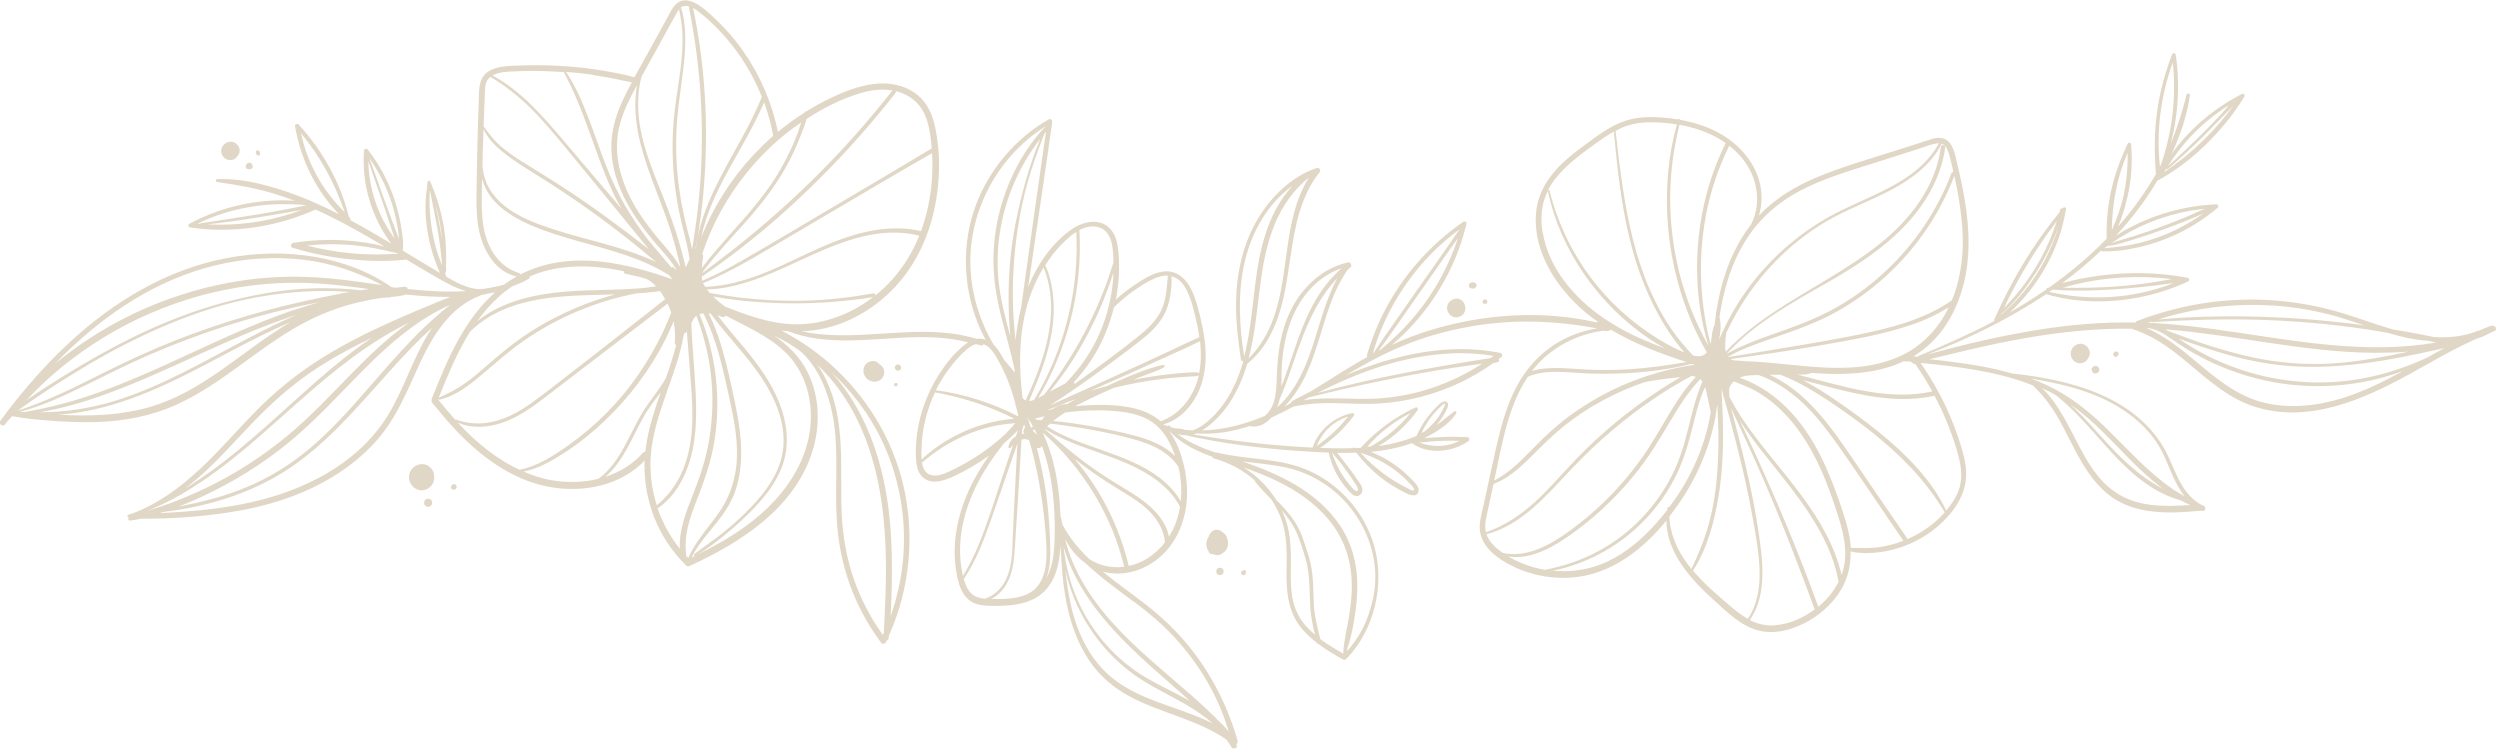 <svg width="249" height="75" viewBox="0 0 249 75" fill="none" xmlns="http://www.w3.org/2000/svg">
<g clip-path="url(#clip0_43_11)">
<path d="M145.45 29.83C145.23 29.71 144.95 29.73 144.72 29.82C144.49 29.91 144.28 30.11 144.19 30.34C144.09 30.58 144.11 30.87 144.23 31.1C144.37 31.36 144.6 31.55 144.9 31.6C145.15 31.65 145.44 31.56 145.63 31.4C145.86 31.21 145.97 30.95 145.95 30.66C145.95 30.64 145.95 30.62 145.94 30.6C145.94 30.54 145.93 30.49 145.92 30.44C145.85 30.18 145.7 29.96 145.45 29.83Z" fill="#E1D7C6"/>
<path d="M146.42 28.65C146.42 28.65 146.48 28.71 146.53 28.72C146.59 28.74 146.65 28.75 146.71 28.74C146.71 28.74 146.73 28.74 146.74 28.74C146.77 28.74 146.79 28.74 146.83 28.72C146.83 28.72 146.83 28.72 146.84 28.72H146.86C146.9 28.7 146.93 28.68 146.96 28.65C146.96 28.65 146.96 28.65 146.96 28.64C146.96 28.64 146.98 28.63 146.98 28.62C147.01 28.6 147.03 28.58 147.04 28.55C147.06 28.52 147.07 28.49 147.07 28.46C147.07 28.44 147.07 28.42 147.07 28.39C147.07 28.35 147.05 28.31 147.02 28.27C147 28.25 146.99 28.24 146.97 28.22C146.97 28.22 146.97 28.22 146.96 28.22C146.94 28.2 146.92 28.19 146.9 28.17C146.9 28.17 146.9 28.17 146.89 28.17C146.88 28.17 146.87 28.15 146.86 28.14C146.86 28.14 146.85 28.14 146.84 28.14C146.84 28.14 146.84 28.14 146.82 28.14C146.79 28.14 146.76 28.12 146.73 28.12H146.7C146.64 28.12 146.58 28.12 146.52 28.14C146.49 28.15 146.47 28.17 146.44 28.18C146.39 28.22 146.36 28.26 146.33 28.32C146.31 28.36 146.3 28.41 146.31 28.45C146.31 28.5 146.31 28.54 146.33 28.58C146.35 28.62 146.37 28.66 146.41 28.69L146.42 28.65Z" fill="#E1D7C6"/>
<path d="M147.7 30.18C147.7 30.18 147.73 30.2 147.74 30.22C147.77 30.24 147.8 30.26 147.84 30.26C147.84 30.26 147.86 30.26 147.87 30.26C147.87 30.26 147.87 30.26 147.88 30.26C147.88 30.26 147.88 30.26 147.89 30.26C147.92 30.26 147.95 30.26 147.98 30.26C148.01 30.26 148.03 30.24 148.06 30.22C148.07 30.21 148.09 30.19 148.1 30.18C148.12 30.15 148.14 30.11 148.14 30.07C148.14 30.07 148.14 30.06 148.14 30.04C148.14 30.02 148.14 30.02 148.14 30.01C148.14 29.98 148.13 29.95 148.11 29.93C148.1 29.9 148.08 29.88 148.06 29.87C148.04 29.87 148.03 29.85 148.01 29.84C147.97 29.82 147.93 29.82 147.89 29.83C147.89 29.83 147.89 29.83 147.88 29.83C147.88 29.83 147.88 29.83 147.87 29.83C147.87 29.83 147.85 29.83 147.84 29.83C147.81 29.83 147.79 29.84 147.77 29.86C147.75 29.87 147.73 29.89 147.71 29.91L147.68 29.96C147.68 29.96 147.66 30.01 147.67 30.04C147.67 30.06 147.67 30.08 147.67 30.09C147.67 30.12 147.69 30.14 147.7 30.16V30.18Z" fill="#E1D7C6"/>
<path d="M120.36 54.91C120.36 54.91 120.45 55.06 120.47 55.09C120.54 55.19 120.67 55.22 120.78 55.18C120.81 55.18 120.83 55.2 120.86 55.21C120.99 55.27 121.14 55.3 121.29 55.29C121.47 55.28 121.64 55.2 121.79 55.09C121.99 54.97 122.15 54.78 122.24 54.55C122.35 54.26 122.34 53.94 122.24 53.66C122.21 53.54 122.17 53.43 122.11 53.33C122.04 53.22 121.95 53.13 121.84 53.07C121.72 52.95 121.57 52.85 121.42 52.8C121.1 52.7 120.8 52.8 120.59 53.06C120.49 53.18 120.43 53.32 120.38 53.47C120.27 53.63 120.19 53.81 120.16 54.01C120.11 54.31 120.18 54.65 120.37 54.89C120.37 54.9 120.39 54.92 120.39 54.93C120.37 54.9 120.37 54.9 120.38 54.93L120.36 54.91Z" fill="#E1D7C6"/>
<path d="M121.73 56.62C121.68 56.58 121.62 56.56 121.55 56.55C121.5 56.55 121.45 56.55 121.41 56.56C121.36 56.56 121.32 56.59 121.28 56.62C121.24 56.65 121.21 56.68 121.19 56.73C121.16 56.77 121.15 56.82 121.14 56.87C121.14 56.9 121.14 56.94 121.14 56.97C121.14 57.03 121.17 57.09 121.21 57.14C121.23 57.16 121.25 57.18 121.28 57.21C121.33 57.25 121.39 57.27 121.46 57.28C121.51 57.28 121.56 57.28 121.6 57.27C121.65 57.27 121.69 57.24 121.73 57.21C121.77 57.18 121.8 57.15 121.82 57.1C121.85 57.06 121.86 57.01 121.87 56.96C121.87 56.93 121.87 56.89 121.87 56.86C121.87 56.8 121.84 56.74 121.8 56.69C121.78 56.67 121.76 56.65 121.73 56.62Z" fill="#E1D7C6"/>
<path d="M124.11 56.9C124.11 56.9 124.09 56.86 124.07 56.84C124.06 56.83 124.05 56.82 124.03 56.81C124.02 56.8 124 56.79 123.98 56.79C123.96 56.79 123.95 56.79 123.93 56.79C123.9 56.79 123.88 56.79 123.85 56.8C123.82 56.81 123.79 56.82 123.76 56.84C123.68 56.87 123.63 56.94 123.62 57.03C123.62 57.07 123.62 57.11 123.64 57.15C123.65 57.18 123.67 57.2 123.69 57.22C123.71 57.24 123.73 57.26 123.76 57.27C123.8 57.29 123.84 57.29 123.88 57.29C123.92 57.29 123.96 57.27 123.99 57.24C124.02 57.21 124.05 57.18 124.06 57.14C124.07 57.11 124.08 57.08 124.1 57.05C124.1 57.03 124.1 57.02 124.11 57C124.11 56.98 124.11 56.96 124.11 56.95C124.11 56.93 124.11 56.92 124.1 56.9H124.11Z" fill="#E1D7C6"/>
<path d="M87.63 36.32C87.58 36.26 87.53 36.2 87.47 36.14C87.24 35.94 86.91 35.91 86.63 36.01C86.37 36.1 86.13 36.33 86.05 36.59C85.95 36.89 85.99 37.21 86.15 37.48C86.31 37.76 86.58 37.93 86.89 38C87.17 38.06 87.49 38 87.71 37.82C87.92 37.65 88.07 37.38 88.07 37.1C88.07 36.8 87.95 36.51 87.69 36.35C87.67 36.34 87.65 36.33 87.62 36.32H87.63Z" fill="#E1D7C6"/>
<path d="M89.63 36.36C89.63 36.36 89.54 36.31 89.48 36.3C89.44 36.3 89.4 36.3 89.36 36.31C89.32 36.31 89.28 36.33 89.25 36.36C89.22 36.38 89.19 36.41 89.17 36.45C89.15 36.48 89.13 36.52 89.13 36.57C89.13 36.6 89.13 36.63 89.13 36.65C89.13 36.7 89.16 36.75 89.19 36.8L89.25 36.86C89.25 36.86 89.34 36.91 89.4 36.92C89.44 36.92 89.48 36.92 89.52 36.91C89.56 36.91 89.6 36.89 89.63 36.86C89.66 36.84 89.69 36.81 89.71 36.77C89.73 36.74 89.75 36.7 89.75 36.65C89.75 36.62 89.75 36.59 89.75 36.57C89.75 36.52 89.72 36.47 89.69 36.42L89.63 36.36Z" fill="#E1D7C6"/>
<path d="M89.21 38.49C89.44 38.49 89.48 38.14 89.25 38.14C89.02 38.14 88.98 38.49 89.21 38.49Z" fill="#E1D7C6"/>
<path d="M23.27 15.88C23.43 15.81 23.56 15.69 23.65 15.55C23.74 15.46 23.8 15.35 23.84 15.23C23.92 14.96 23.86 14.68 23.68 14.46C23.52 14.26 23.27 14.11 23.01 14.11C22.71 14.11 22.46 14.22 22.26 14.44C22.08 14.63 22 14.91 22.03 15.16C22.11 15.72 22.74 16.12 23.27 15.88Z" fill="#E1D7C6"/>
<path d="M25.13 16.43C25.13 16.43 25.12 16.41 25.11 16.39C24.99 16.14 24.64 16.15 24.53 16.39L24.51 16.43C24.24 17.01 25.4 17.02 25.13 16.43Z" fill="#E1D7C6"/>
<path d="M25.55 15.34C25.55 15.34 25.56 15.37 25.57 15.39C25.58 15.42 25.6 15.44 25.63 15.46C25.64 15.47 25.66 15.48 25.67 15.49C25.67 15.49 25.68 15.49 25.69 15.49H25.73C25.73 15.49 25.77 15.5 25.79 15.49C25.8 15.49 25.81 15.49 25.82 15.48C25.84 15.48 25.85 15.46 25.86 15.44C25.86 15.44 25.86 15.44 25.86 15.43C25.86 15.42 25.88 15.4 25.89 15.39C25.9 15.36 25.91 15.33 25.9 15.29C25.9 15.27 25.9 15.26 25.89 15.24C25.89 15.21 25.87 15.17 25.87 15.14C25.87 15.11 25.85 15.08 25.83 15.05C25.82 15.04 25.81 15.03 25.79 15.02C25.76 15 25.73 14.99 25.7 14.98C25.67 14.98 25.65 14.98 25.62 14.98C25.6 14.98 25.57 15 25.55 15.01C25.53 15.02 25.51 15.04 25.5 15.07C25.49 15.09 25.48 15.12 25.47 15.14C25.47 15.17 25.47 15.21 25.48 15.24C25.5 15.27 25.51 15.31 25.53 15.34H25.55Z" fill="#E1D7C6"/>
<path d="M42.07 47.51V47.5H42.08H42.07V47.51Z" fill="#E1D7C6"/>
<path d="M42.41 46.28C41.86 46.11 41.24 46.33 40.93 46.84C40.78 47.1 40.7 47.37 40.74 47.67C40.77 47.92 40.88 48.18 41.04 48.37C41.39 48.8 41.98 48.96 42.49 48.73C42.92 48.54 43.26 48.09 43.24 47.61C43.24 47.6 43.24 47.58 43.24 47.57C43.31 47.02 42.93 46.45 42.4 46.28H42.41Z" fill="#E1D7C6"/>
<path d="M42.07 47.5C42.07 47.5 42.07 47.49 42.07 47.48C42.07 47.48 42.07 47.48 42.07 47.5C42.07 47.5 42.06 47.5 42.05 47.5C42.05 47.5 42.04 47.5 42.03 47.5C42.03 47.5 42.03 47.5 42.03 47.49L42.07 47.5Z" fill="#E1D7C6"/>
<path d="M42.96 49.82C42.96 49.82 42.91 49.77 42.89 49.75C42.83 49.71 42.77 49.68 42.69 49.67C42.63 49.67 42.58 49.67 42.53 49.69C42.48 49.7 42.43 49.72 42.39 49.76C42.35 49.79 42.31 49.83 42.29 49.88C42.26 49.93 42.24 49.98 42.24 50.03C42.24 50.07 42.24 50.1 42.24 50.14C42.25 50.21 42.28 50.28 42.32 50.33C42.34 50.35 42.37 50.38 42.39 50.4C42.45 50.44 42.51 50.47 42.59 50.48C42.65 50.48 42.7 50.48 42.75 50.46C42.8 50.45 42.85 50.43 42.89 50.39C42.93 50.36 42.97 50.32 42.99 50.27C43.02 50.22 43.04 50.17 43.04 50.12C43.04 50.08 43.04 50.05 43.04 50.01C43.03 49.94 43 49.87 42.96 49.82Z" fill="#E1D7C6"/>
<path d="M45.46 48.39C45.46 48.39 45.43 48.33 45.4 48.3C45.38 48.28 45.37 48.27 45.34 48.26C45.32 48.24 45.3 48.24 45.27 48.23C45.23 48.22 45.2 48.21 45.16 48.23C45.14 48.23 45.11 48.24 45.09 48.25C45.07 48.26 45.05 48.27 45.03 48.29C45.01 48.31 45 48.32 44.98 48.34C44.96 48.37 44.94 48.4 44.93 48.44C44.92 48.48 44.91 48.51 44.93 48.55V48.57C44.93 48.59 44.93 48.6 44.95 48.63C44.97 48.67 44.97 48.68 45 48.7C45.01 48.72 45.03 48.73 45.05 48.74C45.05 48.74 45.07 48.75 45.08 48.75C45.1 48.75 45.12 48.76 45.14 48.77C45.14 48.77 45.14 48.77 45.15 48.77H45.17C45.17 48.77 45.22 48.77 45.24 48.77C45.28 48.77 45.31 48.75 45.34 48.73C45.36 48.73 45.38 48.71 45.4 48.69C45.42 48.67 45.43 48.66 45.44 48.63C45.46 48.6 45.47 48.56 45.48 48.53C45.48 48.51 45.48 48.48 45.48 48.46L45.46 48.39Z" fill="#E1D7C6"/>
<path d="M207.61 34.33C207.38 34.2 207.07 34.2 206.83 34.32C206.59 34.43 206.39 34.64 206.3 34.89C206.2 35.17 206.23 35.46 206.38 35.72C206.52 35.96 206.76 36.14 207.05 36.18C207.3 36.21 207.59 36.13 207.78 35.95C207.88 35.85 207.97 35.73 208.02 35.59C208.13 35.41 208.18 35.19 208.13 34.99C208.06 34.7 207.88 34.48 207.62 34.34L207.61 34.33Z" fill="#E1D7C6"/>
<path d="M208.33 36.77C208.31 36.96 208.46 37.2 208.66 37.2C208.86 37.2 209.06 37.09 209.09 36.87C209.11 36.68 208.96 36.44 208.76 36.44C208.56 36.44 208.36 36.55 208.33 36.77Z" fill="#E1D7C6"/>
<path d="M210.9 35.04C210.9 35.04 210.84 35.01 210.81 35.01C210.79 35.01 210.77 35.01 210.74 35.01C210.7 35.01 210.66 35.03 210.62 35.06C210.61 35.06 210.6 35.08 210.58 35.09C210.55 35.11 210.53 35.13 210.52 35.16C210.52 35.18 210.51 35.18 210.5 35.2C210.5 35.2 210.5 35.2 210.5 35.21L210.48 35.27C210.48 35.27 210.48 35.31 210.48 35.34C210.48 35.36 210.49 35.38 210.5 35.4C210.51 35.43 210.53 35.46 210.55 35.48C210.56 35.5 210.58 35.51 210.6 35.52C210.62 35.53 210.64 35.54 210.66 35.54C210.68 35.54 210.7 35.55 210.72 35.54C210.75 35.54 210.78 35.54 210.81 35.52C210.81 35.52 210.82 35.52 210.83 35.52C210.88 35.5 210.91 35.46 210.94 35.42C210.94 35.41 210.96 35.4 210.97 35.38C210.99 35.35 211 35.33 211.01 35.29C211.02 35.26 211.02 35.23 211.01 35.19L210.99 35.13C210.99 35.13 210.96 35.07 210.94 35.05C210.93 35.03 210.91 35.02 210.89 35.01L210.9 35.04Z" fill="#E1D7C6"/>
<path d="M248.27 32.39C247.81 32.55 247.36 32.74 246.91 32.93C246.89 32.93 246.87 32.92 246.84 32.93C245.45 33.51 243.92 33.66 242.41 33.57C242.38 33.57 242.36 33.56 242.33 33.55C241.85 33.45 241.37 33.35 240.89 33.26C240.04 33.1 239.18 32.95 238.32 32.81C236.68 32.34 235.07 31.73 233.44 31.23C229.16 29.91 224.62 29.52 220.18 30.1C217.67 30.43 215.22 31.07 212.85 31.97C212.77 32 212.72 32.06 212.7 32.12C209.47 32.06 206.24 32.33 203.05 32.84C199.3 33.44 195.59 34.31 191.93 35.32C196.08 33.74 200.1 31.76 203.8 29.3C207.37 30.35 211.31 30.2 214.87 29.18C215.92 28.88 216.95 28.49 217.94 28.03C218.11 27.95 218.07 27.71 217.89 27.67C214.44 27.02 210.94 27.07 207.49 27.71C206.79 27.84 206.09 28.01 205.4 28.19C206.75 27.2 208.04 26.13 209.24 24.98C209.26 25.01 209.29 25.03 209.33 25.03C210.95 25.08 212.59 24.78 214.14 24.33C215.7 23.87 217.2 23.21 218.59 22.35C219.39 21.86 220.16 21.3 220.88 20.69C221.03 20.56 220.92 20.34 220.73 20.35C217.51 20.49 214.33 21.41 211.52 23C211.26 23.15 211 23.31 210.75 23.47C212.32 21.78 213.72 19.94 214.9 17.95C214.93 17.95 214.95 17.95 214.98 17.94C217.7 16.45 220.07 14.29 221.99 11.86C222.55 11.15 223.05 10.41 223.53 9.64C223.62 9.5 223.49 9.26 223.31 9.35C220.64 10.72 218.3 12.65 216.5 15.04C216.42 15.14 216.35 15.25 216.28 15.36C217.15 13.5 217.83 11.53 218.11 9.5C218.14 9.28 217.83 9.26 217.78 9.46C217.35 11.14 216.84 12.79 216.18 14.38C216.72 12.37 216.97 10.28 216.93 8.19C216.91 7.27 216.84 6.35 216.7 5.45C216.67 5.27 216.41 5.23 216.34 5.41C215.62 7.3 215.09 9.25 214.83 11.26C214.56 13.26 214.56 15.3 214.73 17.31C214.73 17.31 214.73 17.32 214.73 17.33C213.69 19.16 212.44 20.88 211.05 22.46C211.03 22.49 211 22.51 210.97 22.54C211.36 21.63 211.65 20.67 211.87 19.72C212.29 17.97 212.42 16.17 212.26 14.38C212.24 14.18 211.97 14.17 211.9 14.34C211.21 15.83 210.63 17.35 210.28 18.96C209.93 20.54 209.78 22.16 209.82 23.78C208.06 25.59 206.12 27.21 204.06 28.66C204.02 28.66 203.98 28.66 203.95 28.66C203.87 28.66 203.83 28.75 203.86 28.8C202.66 29.63 201.42 30.41 200.15 31.14C200.32 30.98 200.48 30.83 200.64 30.67C201.28 30.03 201.88 29.35 202.42 28.63C203.52 27.16 204.4 25.53 205.02 23.8C205.37 22.82 205.59 21.83 205.78 20.82C205.81 20.65 205.59 20.59 205.49 20.7C205.47 20.72 205.45 20.75 205.43 20.77C205.35 20.72 205.24 20.74 205.21 20.85C205.18 20.95 205.15 21.04 205.13 21.14C203.1 23.61 201.36 26.32 199.9 29.16C199.46 30.02 199.05 30.9 198.64 31.78C198.61 31.85 198.62 31.91 198.64 31.96C198.64 31.96 198.62 31.98 198.61 31.99C196.1 33.32 193.49 34.46 190.86 35.55C190.75 35.46 190.59 35.47 190.5 35.55C190.5 35.55 190.5 35.55 190.49 35.55C191.83 34.75 192.97 33.67 193.84 32.33C195.16 30.3 195.86 27.9 196.02 25.49C196.23 22.45 195.69 19.43 194.98 16.49C194.74 15.49 194.54 13.79 193.2 13.73C192.87 13.71 192.55 13.8 192.24 13.9C191.84 14.02 191.45 14.15 191.06 14.28C190.33 14.51 189.6 14.75 188.87 14.98C186.17 15.84 183.4 16.62 180.79 17.73C178.7 18.62 176.74 19.82 175.18 21.48C175.53 20.39 175.53 19.18 175.24 18.09C174.77 16.32 173.57 14.83 172.09 13.79C170.68 12.81 169.04 12.24 167.36 11.94C167.36 11.84 167.2 11.8 167.16 11.9C166.91 11.86 166.65 11.82 166.4 11.79C165.33 11.66 164.23 11.6 163.15 11.74C162.12 11.88 161.15 12.26 160.26 12.78C159.38 13.29 158.57 13.9 157.75 14.51C157.01 15.06 156.27 15.63 155.6 16.27C154.2 17.6 153.17 19.23 152.99 21.19C152.65 25.03 155.01 28.63 157.81 31.03C158.25 31.4 158.71 31.75 159.18 32.07C159.13 32.07 159.08 32.07 159.03 32.09C159.03 32.09 159.01 32.1 159.01 32.11C153.57 30.86 147.75 31.27 142.44 32.89C141.13 33.29 139.87 33.78 138.63 34.34C139.04 34 139.44 33.65 139.83 33.27C140.55 32.56 141.23 31.8 141.86 31C143.14 29.36 144.19 27.54 144.99 25.62C145.39 24.65 145.72 23.64 145.98 22.62C145.98 22.61 146 22.59 146.01 22.58C146.03 22.54 146.03 22.5 146.02 22.47C146.03 22.41 146.05 22.35 146.07 22.29C146.12 22.1 145.86 22 145.73 22.1C142.16 24.56 139.28 27.96 137.45 31.89C136.93 33.01 136.5 34.17 136.15 35.36C136.13 35.44 136.14 35.51 136.17 35.57C135.63 35.86 135.1 36.17 134.57 36.49C133.25 37.28 131.96 38.13 130.65 38.93C130.01 39.25 129.37 39.59 128.73 39.92C128.64 39.97 128.6 40.05 128.59 40.13C128.37 40.25 128.15 40.37 127.93 40.49C128.67 39.73 129.29 38.84 129.78 37.91C131.03 35.53 131.56 32.87 132.48 30.36C132.93 29.13 133.48 27.94 134.23 26.86C134.33 26.78 134.43 26.7 134.53 26.61C134.62 26.53 134.61 26.4 134.54 26.32C134.52 26.21 134.43 26.1 134.3 26.13C131.87 26.64 129.9 28.41 128.74 30.56C128.06 31.82 127.65 33.22 127.42 34.64C127.31 35.34 127.24 36.05 127.2 36.76C127.16 37.49 127.17 38.22 127.09 38.94C127.01 39.7 126.82 40.45 126.33 41.06C126.22 41.19 126.11 41.31 125.98 41.42C124.01 42.26 121.86 42.83 119.71 42.87C120.31 42.53 120.84 42.06 121.31 41.57C122.74 40.09 123.64 38.18 124.23 36.23C126.22 34.64 127.25 32.2 127.81 29.77C128.47 26.92 128.58 23.96 129.43 21.14C129.87 19.7 130.49 18.32 131.44 17.15C131.62 16.93 131.36 16.66 131.12 16.74C128.67 17.57 126.64 19.55 125.32 21.73C123.77 24.29 123.14 27.27 123.11 30.25C123.09 32.12 123.33 33.95 123.59 35.8C123.61 35.94 123.74 35.98 123.84 35.95C123.44 37.37 122.89 38.73 122.04 39.99C121.35 41.01 120.11 42.42 118.78 42.87C118.48 42.85 118.19 42.83 117.89 42.79C117.87 42.77 117.85 42.75 117.81 42.74C117.66 42.7 117.49 42.71 117.33 42.69C117.17 42.67 117.01 42.66 116.85 42.62C116.79 42.61 116.74 42.58 116.68 42.57C116.61 42.52 116.54 42.46 116.47 42.4C116.42 42.35 116.34 42.4 116.32 42.45C116.28 42.43 116.24 42.42 116.2 42.4C116.11 42.36 116.03 42.32 115.94 42.34C115.92 42.32 115.89 42.29 115.87 42.27C117.15 41.91 118.19 41.01 118.9 39.89C119.81 38.46 120.13 36.79 120.08 35.12C120.05 34.13 119.9 33.14 119.68 32.17C119.49 31.29 119.27 30.4 118.97 29.56C118.48 28.18 117.49 26.83 115.85 27.05C114.83 27.18 113.88 27.8 113.04 28.36C112.37 28.81 111.73 29.3 111.14 29.84C111.33 28.85 111.44 27.85 111.46 26.85C111.46 26.09 111.45 25.31 111.33 24.56C111.23 23.89 111.01 23.21 110.51 22.72C109.39 21.63 107.71 22.12 106.6 22.93C104.7 24.32 103.31 26.37 102.41 28.56C102.51 27.9 102.61 27.24 102.7 26.59C103.15 23.53 103.6 20.46 104.05 17.4C104.29 15.76 104.52 14.11 104.76 12.47C104.8 12.42 104.8 12.37 104.77 12.32C104.77 12.26 104.79 12.2 104.8 12.13C104.82 11.96 104.63 11.79 104.47 11.88C101.13 13.78 98.52 16.88 97.18 20.48C95.8 24.21 95.9 28.36 97.34 32.06C97.58 32.67 97.86 33.26 98.16 33.84C98.02 33.79 97.87 33.75 97.71 33.73C97.56 33.72 97.41 33.73 97.26 33.75C96.82 33.6 96.35 33.5 95.91 33.41C95.26 33.27 94.59 33.19 93.93 33.13C92.58 33.02 91.22 33.04 89.87 33.11C87.15 33.24 84.41 33.56 81.69 33.29C81.07 33.23 80.45 33.13 79.83 33C81.2 32.95 82.56 32.68 83.88 32.17C86.2 31.27 88.27 29.73 89.83 27.8C90.87 26.51 91.68 25.05 92.27 23.51C92.28 23.48 92.29 23.46 92.3 23.43C92.63 22.55 92.9 21.64 93.09 20.71C93.63 18.15 93.7 15.37 93.17 12.79C92.91 11.53 92.41 10.3 91.39 9.46C90.43 8.67 89.16 8.31 87.93 8.31C86.47 8.31 85.05 8.76 83.72 9.32C82.63 9.78 81.57 10.33 80.56 10.94C80.48 10.99 80.4 11.04 80.31 11.1C80.24 11.08 80.17 11.1 80.13 11.19C80.13 11.2 80.13 11.21 80.12 11.22C79.2 11.8 78.32 12.44 77.48 13.14C76.91 10.29 75.74 7.58 74.09 5.19C73.22 3.93 72.2 2.77 71.08 1.73C70.15 0.87 68.41 -0.81 67.2 0.54C66.94 0.83 66.77 1.21 66.58 1.55C66.35 1.98 66.11 2.4 65.88 2.83C65.42 3.67 64.96 4.5 64.5 5.34C64.07 6.13 63.62 6.91 63.18 7.71C62.62 7.51 62.02 7.4 61.44 7.29C60.78 7.16 60.12 7.04 59.46 6.94C58.15 6.74 56.83 6.61 55.51 6.55C54.2 6.48 52.88 6.48 51.56 6.53C50.58 6.57 49.44 6.57 48.59 7.15C47.58 7.84 47.72 9.18 47.68 10.26C47.63 11.65 47.58 13.03 47.55 14.42C47.52 15.77 47.49 17.13 47.47 18.48C47.45 19.77 47.42 21.07 47.6 22.34C47.91 24.52 49.11 27.03 51.46 27.54C51.05 27.77 50.66 28.02 50.28 28.29C50.25 28.31 50.23 28.33 50.2 28.35C50.04 28.39 49.87 28.44 49.71 28.48C49.52 28.52 49.34 28.56 49.15 28.59C49.14 28.59 49.13 28.59 49.11 28.59C49.08 28.6 49.05 28.61 49.03 28.62C48.67 28.69 48.3 28.75 47.94 28.8C47.86 28.8 47.78 28.8 47.69 28.8C47.68 28.8 47.67 28.8 47.66 28.8C46.55 28.72 45.47 28.16 44.48 27.58C44.43 27.48 44.39 27.37 44.34 27.27C44.34 27.24 44.34 27.2 44.35 27.17C44.38 27.16 44.4 27.13 44.41 27.1C44.46 26.93 44.45 26.73 44.42 26.54C44.45 26.1 44.44 25.66 44.43 25.23C44.42 24.4 44.35 23.58 44.23 22.77C43.98 21.16 43.5 19.59 42.85 18.09C42.8 17.97 42.61 17.99 42.59 18.13C42.48 18.97 42.38 19.79 42.38 20.63C42.38 21.44 42.45 22.25 42.58 23.05C42.81 24.48 43.23 25.87 43.82 27.19C43.78 27.16 43.73 27.14 43.69 27.11C42.49 26.4 41.31 25.68 40.12 24.96C40.22 24.1 40.05 23.17 39.91 22.33C39.75 21.44 39.52 20.55 39.23 19.7C38.63 17.97 37.76 16.34 36.63 14.9C36.52 14.76 36.27 14.82 36.25 15C36.02 18.3 36.99 21.63 38.97 24.27C38.82 24.18 38.67 24.09 38.52 24C37.33 23.29 36.13 22.59 34.9 21.93C34.92 21.84 34.9 21.74 34.82 21.66C34.79 21.64 34.77 21.61 34.75 21.59C33.89 18.17 32.15 15.02 29.76 12.42C29.63 12.27 29.35 12.36 29.39 12.58C29.87 15.4 31.04 18.08 32.85 20.31C33.14 20.67 33.45 21.01 33.77 21.34C31.89 20.38 29.96 19.53 27.94 18.89C25.92 18.25 23.75 17.75 21.62 17.84C21.45 17.84 21.47 18.11 21.62 18.13C23.56 18.41 25.47 18.73 27.36 19.31C28.03 19.52 28.7 19.75 29.36 20C29.26 20 29.16 19.99 29.06 19.98C28.22 19.93 27.37 19.95 26.53 20.02C24.84 20.16 23.16 20.52 21.56 21.09C20.63 21.42 19.75 21.83 18.88 22.27C18.71 22.36 18.73 22.62 18.93 22.65C22.2 23.15 25.59 22.84 28.75 21.88C29.66 21.6 30.56 21.26 31.43 20.87C31.89 21.07 32.34 21.29 32.79 21.51C34.68 22.44 36.5 23.48 38.31 24.56C37.1 24.24 35.84 24.06 34.6 23.96C32.8 23.82 30.98 23.91 29.2 24.19C28.97 24.23 28.88 24.61 29.14 24.68C30.99 25.24 32.88 25.62 34.81 25.82C36.67 26.01 38.61 26.07 40.48 25.85C41.44 26.43 42.4 27 43.37 27.56C44.3 28.09 45.34 28.7 46.43 28.99C44.5 29.12 42.57 28.99 40.66 28.79C40.64 28.79 40.62 28.79 40.6 28.79C40.6 28.71 40.57 28.64 40.48 28.6C40.34 28.53 40.19 28.57 40.04 28.59C39.89 28.6 39.74 28.62 39.59 28.64C39.54 28.64 39.5 28.65 39.45 28.66C39.3 28.64 39.14 28.62 38.99 28.6C36.78 27.03 34.17 26.09 31.51 25.61C28.57 25.09 25.53 25.15 22.61 25.7C19.64 26.26 16.8 27.34 14.17 28.8C11.52 30.27 9.08 32.1 6.87 34.16C4.62 36.25 2.58 38.55 0.72 40.99C0.71 41.01 0.69 41.03 0.68 41.05C0.62 41.08 0.58 41.13 0.58 41.19C0.4 41.43 0.22 41.67 0.04 41.91C-0.18 42.22 0.28 42.57 0.51 42.26C0.57 42.17 0.64 42.09 0.71 42C0.87 41.81 1.04 41.63 1.21 41.45C2.5 41.7 3.82 41.81 5.13 41.91C6.59 42.02 8.06 42.08 9.53 42.04C12.35 41.96 15.15 41.43 17.72 40.24C22.48 38.04 26.2 34.15 30.9 31.84C32.34 31.13 33.86 30.57 35.42 30.18C36.22 29.98 37.02 29.82 37.83 29.7C37.88 29.7 37.94 29.69 37.99 29.68C38.27 29.66 38.55 29.63 38.83 29.62C38.88 29.62 38.92 29.6 38.96 29.58C39.4 29.54 39.84 29.49 40.26 29.39C40.3 29.38 40.34 29.36 40.37 29.33C41.86 29.49 43.37 29.59 44.87 29.57C44.4 29.74 43.94 29.93 43.48 30.12C42.89 30.36 42.31 30.6 41.72 30.85C40.55 31.34 39.38 31.85 38.23 32.38C35.91 33.45 33.64 34.63 31.5 36.02C29.31 37.44 27.32 39.09 25.48 40.95C23.59 42.87 21.85 44.93 19.87 46.76C18.83 47.72 17.74 48.63 16.56 49.4C15.39 50.16 14.11 50.85 12.78 51.28C12.62 51.33 12.7 51.6 12.86 51.56C12.88 51.56 12.9 51.55 12.92 51.54V51.56C12.9 51.56 12.88 51.57 12.86 51.58C12.7 51.64 12.78 51.87 12.94 51.85C13.33 51.81 13.71 51.74 14.09 51.66C16.99 51.68 19.91 51.48 22.77 51.04C25.67 50.6 28.54 49.83 31.19 48.55C33.59 47.39 35.81 45.83 37.57 43.81C39.55 41.55 40.61 38.78 41.86 36.09C43.13 33.37 44.87 30.56 47.81 29.45C47.85 29.43 47.88 29.41 47.91 29.39C48.37 29.28 48.84 29.19 49.31 29.12C48.25 30.06 47.34 31.16 46.56 32.34C45.4 34.1 44.51 36.02 43.71 37.97C43.51 38.46 43.31 38.96 43.11 39.45C43.03 39.65 42.9 39.86 43.03 40.07C43.16 40.28 43.35 40.48 43.51 40.67C44.1 41.4 44.71 42.11 45.36 42.8C47.82 45.41 50.85 47.7 54.43 48.44C57.6 49.1 61.21 48.55 63.7 46.36C63.88 46.2 64.05 46.04 64.21 45.87C64.21 45.99 64.2 46.12 64.19 46.25C64.17 48.02 64.49 49.78 65.12 51.43C65.83 53.28 66.94 54.95 68.35 56.34C68.43 56.41 68.57 56.42 68.67 56.38C73.78 54.03 79.12 50.64 80.91 44.97C81.72 42.41 81.65 39.54 80.46 37.11C79.69 35.55 78.5 34.39 77.12 33.44C78.07 33.88 78.98 34.43 79.82 35.06C82.02 37.14 82.97 40.44 83.2 43.37C83.4 45.87 83.22 48.37 83.3 50.87C83.37 53.15 83.71 55.38 84.41 57.55C85.16 59.87 86.3 62.06 87.76 64.02C87.89 64.2 88.14 64.13 88.23 63.96C88.26 63.9 88.28 63.85 88.31 63.79C88.4 63.77 88.48 63.71 88.5 63.61C88.52 63.5 88.54 63.38 88.55 63.27C90.62 58.65 91.13 53.35 89.99 48.42C88.9 43.68 86.27 39.4 82.62 36.19C81.17 34.91 79.55 33.81 77.83 32.93C78.07 32.96 78.3 32.98 78.54 33C83.18 34.8 88.45 33.32 93.3 33.62C94.05 33.67 94.8 33.75 95.54 33.9C95.84 33.96 96.13 34.03 96.42 34.1C96.29 34.18 96.16 34.27 96.04 34.37C95.09 35.13 94.28 36.13 93.62 37.14C92.26 39.21 91.42 41.63 91.25 44.1C91.21 44.7 91.19 45.31 91.25 45.9C91.3 46.44 91.43 47.02 91.8 47.43C92.66 48.37 94.03 47.89 95.01 47.43C96.24 46.86 97.41 46.17 98.5 45.38C97.63 46.63 96.85 47.95 96.27 49.36C95.64 50.88 95.22 52.51 95.11 54.16C95.06 54.97 95.08 55.78 95.19 56.58C95.29 57.32 95.44 58.11 95.77 58.79C96.08 59.43 96.57 59.95 97.27 60.16C98 60.38 98.81 60.35 99.57 60.34C100.98 60.32 102.5 60.11 103.65 59.22C104.77 58.36 105.29 57 105.5 55.64C105.57 55.19 105.61 54.73 105.64 54.27C105.78 58.23 106.23 62.45 108.5 65.81C109.53 67.34 110.92 68.51 112.54 69.38C114.11 70.22 115.81 70.79 117.48 71.41C119.1 72.01 120.73 72.68 122.16 73.67C122.35 73.93 122.53 74.2 122.69 74.48C122.86 74.76 123.31 74.48 123.17 74.19C123.17 74.17 123.15 74.15 123.14 74.13C123.24 74.05 123.3 73.89 123.26 73.75C122.23 70.16 120.47 66.77 118.05 63.93C116.86 62.53 115.51 61.29 114.06 60.16C112.66 59.07 111.2 58.06 109.83 56.93C109.93 56.96 110.04 56.99 110.14 57.01C112.73 57.54 115.31 56.23 116.76 54.1C118.16 52.04 118.48 49.49 118.06 47.08C118.08 47.03 118.08 46.98 118.06 46.92C118.05 46.89 118.03 46.87 118.02 46.84C117.97 46.57 117.91 46.29 117.83 46.02C117.55 44.96 117.14 43.89 116.49 42.99C116.5 42.99 116.52 42.99 116.53 42.99C117.68 44.23 119.23 44.94 120.8 45.52C120.78 45.57 120.78 45.64 120.85 45.65C122.4 46.06 123.82 46.82 124.99 47.86C124.97 47.89 124.96 47.93 124.99 47.96C125.5 48.59 126.07 49.17 126.64 49.76C127.03 50.35 127.36 50.99 127.61 51.68C128.25 53.41 128.16 55.21 128.14 57.02C128.12 58.83 128.27 60.64 129.33 62.17C129.82 62.88 130.45 63.47 131.13 64C131.16 64.08 131.23 64.12 131.3 64.13C132.08 64.71 132.92 65.21 133.75 65.68C133.9 65.77 134.03 65.71 134.1 65.61C134.11 65.61 134.12 65.6 134.13 65.59C136.9 62.73 137.95 58.19 136.87 54.37C135.83 50.71 132.9 47.63 129.27 46.46C126.66 45.62 123.88 45.73 121.23 45.08C121.18 45.07 121.14 45.08 121.1 45.09C119.75 44.63 118.42 44.09 117.29 43.23C117.54 43.31 117.81 43.35 118.08 43.35C121.81 44.19 125.61 44.66 129.42 44.92C130.38 44.99 131.36 45.04 132.34 45.08C132.63 46.44 133.27 47.69 134.2 48.74C134.42 48.99 134.67 49.31 135.01 49.39C135.33 49.46 135.62 49.25 135.68 48.93C135.76 48.56 135.51 48.24 135.31 47.95C135.08 47.6 134.84 47.26 134.59 46.92C134.32 46.55 134.04 46.18 133.75 45.82C133.57 45.59 133.38 45.34 133.18 45.11C133.82 45.11 134.46 45.11 135.1 45.09C136.44 46.87 138.19 48.26 140.21 49.2C140.57 49.36 141.13 49.48 141.28 48.99C141.42 48.52 140.92 48.08 140.64 47.78C139.9 47 139.06 46.33 138.14 45.79C137.63 45.49 137.09 45.23 136.54 45.01C136.54 45.01 136.54 45.01 136.53 45.01C137.9 44.88 139.24 44.62 140.54 44.17C140.57 44.17 140.59 44.15 140.62 44.14C142.26 45.31 144.68 45.05 146.27 43.93C146.42 43.82 146.35 43.55 146.16 43.54C145.3 43.5 144.44 43.49 143.59 43.53C143.16 43.55 142.73 43.57 142.31 43.6C142.16 43.61 142.02 43.62 141.87 43.63C142.26 43.44 142.65 43.23 143.02 43C143.78 42.52 144.56 41.94 145.04 41.17C145.12 41.04 144.98 40.88 144.84 40.98C144.24 41.43 143.68 41.92 143.06 42.35C143.42 41.94 143.73 41.49 143.98 41C144.09 40.78 144.3 40.45 144.21 40.19C144.1 39.88 143.75 39.95 143.54 40.11C143.27 40.31 143.03 40.57 142.8 40.82C142.57 41.07 142.34 41.33 142.14 41.6C141.72 42.16 141.36 42.78 141.08 43.42C140.99 43.46 140.91 43.5 140.82 43.53C139.68 43.98 138.49 44.26 137.29 44.43C138.83 43.54 140.16 42.3 141.19 40.85C141.29 40.71 141.15 40.51 140.98 40.59C138.9 41.55 137.06 42.92 135.52 44.61C135.38 44.61 135.25 44.61 135.11 44.62C135 44.61 134.9 44.59 134.79 44.59C134.74 44.59 134.7 44.61 134.67 44.64C133.6 44.67 132.54 44.65 131.47 44.61C131.7 44.47 131.93 44.3 132.15 44.13C132.49 43.87 132.82 43.59 133.13 43.31C133.76 42.73 134.33 42.08 134.85 41.4C134.93 41.29 134.84 41.11 134.7 41.14C132.88 41.5 131.33 42.83 130.73 44.58C130.47 44.57 130.2 44.55 129.94 44.54C128.01 44.43 126.08 44.26 124.16 44.03C122.38 43.82 120.61 43.56 118.85 43.28C118.96 43.25 119.06 43.22 119.17 43.17C121 43.3 122.78 42.99 124.51 42.42C124.54 42.44 124.57 42.46 124.61 42.47C125.37 42.58 126.06 42.21 126.56 41.65C126.61 41.62 126.65 41.59 126.7 41.56C127.42 41.23 128.13 40.87 128.82 40.5C130.15 40.21 131.5 40.12 132.87 40.15C134.36 40.18 135.86 40.28 137.35 40.19C140.17 40.02 142.95 39.29 145.49 38.08C146.62 37.54 147.7 36.9 148.72 36.17C148.89 36.14 149.07 36.11 149.23 36.04C149.35 35.99 149.35 35.84 149.26 35.77C149.35 35.71 149.43 35.65 149.52 35.58C149.7 35.44 149.6 35.18 149.4 35.14C144.2 34.12 138.89 35.33 134.07 37.36C136.39 35.97 138.77 34.72 141.34 33.83C144.01 32.91 146.81 32.34 149.63 32.12C152.77 31.88 155.9 32.12 158.98 32.69C158.99 32.7 159.01 32.71 159.03 32.72C157.67 32.93 156.35 33.41 155.16 34.11C153.36 35.18 151.97 36.75 151 38.6C149.99 40.53 149.45 42.67 148.97 44.79C148.7 45.97 148.45 47.16 148.19 48.34C148.05 48.98 147.91 49.62 147.77 50.26C147.64 50.87 147.47 51.48 147.4 52.1C147.13 54.32 149.19 55.73 150.97 56.54C151.53 56.8 152.12 57 152.72 57.16C152.74 57.18 152.77 57.2 152.8 57.2C152.81 57.2 152.83 57.2 152.84 57.2C154.2 57.54 155.62 57.64 157 57.48C160.67 57.04 163.67 54.67 165.97 51.86C166.02 55.09 168.42 57.73 170.74 59.81C172.03 60.96 173.38 62.34 175.11 62.79C176.84 63.25 178.72 62.67 180.23 61.79C181.56 61.01 182.71 59.91 183.47 58.56C184.1 57.43 184.35 56.18 184.32 54.92C185.05 55.11 185.85 55.11 186.6 55.06C187.44 55 188.27 54.84 189.07 54.59C190.69 54.09 192.21 53.21 193.44 52.03C194.79 50.74 195.84 49.1 195.83 47.18C195.83 46.15 195.54 45.14 195.23 44.16C194.93 43.22 194.59 42.29 194.2 41.38C193.76 40.36 193.27 39.36 192.71 38.4C192.44 37.92 192.15 37.45 191.85 36.99C191.67 36.71 191.48 36.42 191.28 36.14C192.1 36.24 192.93 36.31 193.76 36.41C194.83 36.54 195.89 36.69 196.95 36.88C198.83 37.21 200.69 37.68 202.46 38.38C203.53 39.39 204.4 40.56 205.12 41.85C205.85 43.15 206.46 44.52 207.21 45.81C207.93 47.05 208.76 48.23 209.86 49.15C211.01 50.11 212.42 50.65 213.9 50.88C215.63 51.14 217.43 51.04 219.16 50.87C219.18 50.87 219.2 50.86 219.22 50.85C219.25 50.86 219.27 50.87 219.3 50.88C219.62 51.01 219.81 50.53 219.5 50.39C219.15 50.24 218.84 50.04 218.56 49.81C218.54 49.77 218.5 49.74 218.45 49.72C217.58 48.96 217.03 47.88 216.56 46.81C216.21 46.01 215.88 45.21 215.43 44.46C215.04 43.81 214.58 43.2 214.07 42.64C211.9 40.28 208.91 38.94 205.85 38.15C204.07 37.69 202.25 37.39 200.42 37.2C199.57 36.96 198.71 36.75 197.84 36.58C196.65 36.34 195.46 36.17 194.26 36.02C193.56 35.93 192.86 35.85 192.15 35.78C193.45 35.49 194.75 35.15 196.05 34.85C197.94 34.41 199.85 34 201.76 33.67C205.24 33.06 208.77 32.69 212.31 32.74C213.25 33.06 214.16 33.46 215.02 33.99C216.12 34.67 217.13 35.49 218.12 36.32C220.08 37.97 222.06 39.71 224.54 40.5C229.89 42.22 235.35 39.81 239.99 37.26C241.36 36.51 242.72 35.72 244.1 34.99C244.92 34.55 245.76 34.15 246.6 33.76C246.77 33.7 246.94 33.65 247.11 33.59C247.46 33.46 247.8 33.28 248.14 33.1C248.24 33.06 248.35 33.01 248.45 32.97C248.77 32.84 248.56 32.37 248.24 32.48L248.27 32.39ZM216.95 16.13C216.49 16.48 216.02 16.82 215.55 17.15C215.62 17.03 215.69 16.91 215.77 16.79C215.8 16.85 215.86 16.88 215.93 16.83C217.17 15.75 218.38 14.64 219.55 13.48C220.11 12.92 220.67 12.35 221.22 11.78C221.62 11.36 222.05 10.95 222.44 10.53C220.89 12.64 219.04 14.55 216.96 16.13H216.95ZM221.3 10.93C221.53 10.77 221.77 10.62 222.01 10.48C221.71 10.83 221.41 11.18 221.1 11.51C220.53 12.12 219.94 12.72 219.35 13.31C218.23 14.42 217.09 15.51 215.92 16.56C217.3 14.34 219.14 12.41 221.31 10.93H221.3ZM216.41 6.22C216.77 9.64 216.37 13.07 215.26 16.32C215.26 16.32 215.26 16.34 215.25 16.35C215.21 16.42 215.17 16.49 215.13 16.57C214.74 13.11 215.21 9.5 216.41 6.22ZM211.91 15.21C211.94 16.68 211.8 18.16 211.48 19.6C211.22 20.76 210.8 21.85 210.34 22.93C210.36 20.31 210.86 17.62 211.91 15.22V15.21ZM218.13 20.99C218.61 20.91 219.09 20.85 219.57 20.8C219.4 20.88 219.23 20.95 219.06 21.03C218.64 21.22 218.22 21.4 217.8 21.58C216.94 21.94 216.07 22.29 215.19 22.61C214.31 22.93 213.43 23.23 212.54 23.52C211.8 23.75 211.03 23.94 210.3 24.22C212.64 22.59 215.33 21.49 218.14 20.99H218.13ZM209.74 24.61C209.74 24.61 209.8 24.61 209.83 24.57C209.84 24.55 209.85 24.53 209.87 24.52C209.87 24.52 209.89 24.51 209.89 24.5C210.8 24.42 211.7 24.1 212.57 23.83C213.48 23.55 214.38 23.25 215.28 22.93C216.18 22.61 217.06 22.27 217.94 21.91C218.36 21.74 218.79 21.56 219.21 21.37C219.3 21.33 219.38 21.29 219.47 21.25C217.26 22.84 214.7 23.94 212.01 24.43C211.21 24.57 210.4 24.65 209.59 24.72C209.64 24.68 209.69 24.65 209.74 24.61ZM214.95 27.66C215.39 27.69 215.83 27.74 216.27 27.8C216.15 27.82 216.03 27.85 215.92 27.87C215.49 27.95 215.05 28.02 214.62 28.09C213.78 28.22 212.94 28.34 212.1 28.42C210.38 28.58 208.64 28.67 206.91 28.67C206.42 28.67 205.94 28.67 205.45 28.66C208.53 27.76 211.75 27.43 214.95 27.67V27.66ZM204.43 28.85C205.99 28.98 207.58 28.96 209.15 28.9C210.89 28.83 212.63 28.67 214.37 28.47C214.86 28.41 215.35 28.35 215.83 28.28C216.06 28.25 216.3 28.22 216.54 28.18C213.45 29.39 210.07 29.85 206.77 29.51C205.88 29.42 204.98 29.27 204.1 29.08C204.21 29 204.33 28.93 204.44 28.85H204.43ZM204.03 23.14C204.3 22.76 204.58 22.39 204.86 22.02C204.03 24.59 202.74 26.98 201.03 29.08C200.58 29.64 200.08 30.16 199.6 30.69C200.82 28.04 202.34 25.51 204.03 23.14ZM199.36 31.21C199.36 31.21 199.4 31.21 199.42 31.19C200.61 30.2 201.61 28.91 202.47 27.63C203.35 26.33 204.09 24.94 204.68 23.48C204.83 23.11 204.96 22.74 205.09 22.36C204.75 23.55 204.27 24.71 203.72 25.79C202.91 27.37 201.87 28.83 200.64 30.11C200.22 30.55 199.76 30.95 199.3 31.35C199.32 31.3 199.34 31.25 199.37 31.21H199.36ZM130.38 17.66C127.6 22.07 128.58 27.81 126.51 32.52C125.99 33.69 125.28 34.8 124.36 35.7C125.55 31.28 125.2 26.51 127 22.24C127.76 20.44 128.88 18.87 130.38 17.66ZM123.5 30.92C123.47 29.32 123.6 27.71 123.96 26.15C124.54 23.59 125.78 21.14 127.71 19.34C128.03 19.04 128.37 18.77 128.73 18.51C128.09 19.2 127.55 19.98 127.1 20.8C126.07 22.71 125.54 24.83 125.21 26.96C124.78 29.76 124.64 32.72 123.93 35.49C123.65 33.98 123.52 32.44 123.5 30.91V30.92ZM21.78 22.38C21.42 22.38 21.06 22.36 20.69 22.34C22.38 22.16 24.06 21.92 25.74 21.65C26.69 21.5 27.64 21.34 28.59 21.17C29.06 21.09 29.54 21 30.01 20.91C30.03 20.91 30.06 20.91 30.08 20.9C27.43 21.9 24.62 22.4 21.78 22.38ZM29.86 20.58C29.39 20.67 28.92 20.77 28.44 20.86C27.51 21.04 26.58 21.2 25.65 21.36C23.77 21.67 21.88 21.94 20 22.24C19.96 22.24 19.95 22.27 19.93 22.29C19.85 22.29 19.78 22.28 19.7 22.27C22.48 20.9 25.68 20.26 28.76 20.34C29.22 20.35 29.68 20.36 30.13 20.4C30.27 20.41 30.4 20.43 30.54 20.44C30.31 20.48 30.07 20.54 29.85 20.59L29.86 20.58ZM29.98 13.26C31.9 15.59 33.36 18.28 34.33 21.13C32.15 19.02 30.6 16.23 29.98 13.26ZM36.68 16.01C37.13 17.38 37.61 18.73 38.09 20.09C38.51 21.31 38.9 22.53 39.3 23.76C37.65 21.53 36.72 18.78 36.69 16.01H36.68ZM34.91 25.22C33.45 25.08 32 24.82 30.57 24.46C31.92 24.31 33.27 24.29 34.63 24.38C36.31 24.49 37.94 24.82 39.57 25.22C39.6 25.24 39.64 25.26 39.67 25.28C38.08 25.36 36.5 25.38 34.91 25.22ZM38.31 20C37.81 18.58 37.32 17.16 36.79 15.76C37.66 17 38.36 18.35 38.87 19.78C39.16 20.62 39.39 21.48 39.55 22.35C39.63 22.79 39.69 23.23 39.74 23.67C39.74 23.72 39.74 23.77 39.75 23.82C39.27 22.55 38.77 21.28 38.32 20H38.31ZM43.03 22.95C42.82 21.66 42.72 20.29 42.82 18.96C43.07 20.28 43.36 21.58 43.59 22.91C43.71 23.6 43.81 24.29 43.89 24.99C43.93 25.33 43.97 25.67 44 26.01C44.01 26.14 44.02 26.29 44.03 26.44C43.57 25.32 43.23 24.15 43.03 22.95ZM43.86 22.87C43.71 21.98 43.54 21.1 43.34 20.22C43.58 21.06 43.77 21.92 43.9 22.78C43.95 23.15 44 23.52 44.03 23.9C43.97 23.56 43.92 23.21 43.86 22.87ZM25.04 34.69C22.94 36.21 20.86 37.81 18.56 39.03C17.39 39.66 16.16 40.18 14.88 40.55C13.49 40.95 12.06 41.18 10.62 41.29C9 41.41 7.38 41.4 5.76 41.3C7.29 41.22 8.82 40.94 10.3 40.56C12.71 39.93 15.03 38.99 17.28 37.92C21.19 36.05 24.92 33.8 28.9 32.09C27.57 32.89 26.29 33.78 25.03 34.69H25.04ZM24.95 33.57C20.51 35.87 16.17 38.49 11.36 39.95C8.94 40.69 6.46 41.06 3.94 41.06C8.01 40.38 11.92 38.82 15.68 37.17C20.06 35.25 24.35 33.1 28.89 31.57C29.09 31.5 29.3 31.44 29.5 31.37C27.95 32.04 26.44 32.8 24.95 33.57ZM29.64 30.75C27.38 31.49 25.17 32.4 23 33.36C18.63 35.3 14.34 37.47 9.83 39.09C7.41 39.96 4.94 40.61 2.4 41.04C2.27 41.04 2.13 41.02 2 41.01C4.13 40.45 6.13 39.53 8.11 38.57C10.38 37.46 12.62 36.31 14.94 35.31C19.58 33.31 24.4 31.71 29.33 30.61C30.15 30.43 30.97 30.26 31.79 30.11C31.07 30.31 30.35 30.53 29.65 30.76L29.64 30.75ZM33.88 29.26C32.65 29.49 31.42 29.75 30.2 30.02C27.74 30.57 25.31 31.22 22.91 31.98C20.49 32.74 18.11 33.61 15.77 34.6C13.44 35.58 11.18 36.69 8.92 37.83C6.59 39 4.23 40.1 1.75 40.91C3.6 39.56 5.53 38.31 7.48 37.11C9.67 35.75 11.94 34.51 14.27 33.41C16.59 32.32 18.97 31.36 21.42 30.62C23.92 29.86 26.49 29.37 29.1 29.13C30.55 29 32.02 28.95 33.47 29C33.93 29.02 34.4 29.05 34.86 29.08C34.53 29.13 34.2 29.18 33.87 29.25L33.88 29.26ZM35.96 28.91C35.3 28.83 34.64 28.79 33.99 28.75C32.7 28.68 31.41 28.69 30.12 28.77C27.49 28.94 24.89 29.44 22.34 30.12C17.34 31.46 12.63 33.7 8.19 36.33C6.94 37.07 5.69 37.84 4.47 38.63C3.85 39.03 3.24 39.44 2.64 39.85C3.16 39.3 3.69 38.76 4.24 38.24C5.49 37.06 6.83 35.97 8.24 34.98C11.06 32.98 14.17 31.39 17.43 30.24C20.69 29.09 24.11 28.4 27.56 28.21C29.39 28.11 31.23 28.17 33.05 28.34C34.29 28.46 35.52 28.62 36.75 28.79C36.49 28.82 36.23 28.87 35.97 28.91H35.96ZM34.19 27.87C32.28 27.64 30.36 27.52 28.44 27.57C24.95 27.65 21.49 28.26 18.17 29.32C14.86 30.37 11.69 31.88 8.79 33.79C7.66 34.53 6.57 35.34 5.53 36.2C5.81 35.91 6.08 35.62 6.36 35.34C8.49 33.26 10.82 31.37 13.37 29.82C15.9 28.29 18.65 27.09 21.53 26.41C24.39 25.73 27.37 25.52 30.29 25.88C33.04 26.21 35.62 27.1 38.05 28.39C36.76 28.21 35.47 28.02 34.18 27.87H34.19ZM19.34 47.94C21.38 46.23 23.14 44.21 24.98 42.29C26.81 40.37 28.75 38.6 30.93 37.1C32.88 35.77 34.96 34.64 37.08 33.62C35.14 34.91 33.33 36.39 31.58 37.92C28.07 40.99 24.71 44.28 20.91 47.01C20.1 47.59 19.27 48.15 18.42 48.66C18.73 48.43 19.03 48.19 19.33 47.94H19.34ZM15.44 50.55C17.14 49.84 18.74 48.87 20.26 47.85C22.19 46.54 23.99 45.07 25.75 43.55C29.27 40.49 32.62 37.25 36.49 34.62C37.57 33.89 38.68 33.21 39.83 32.59C40.13 32.43 40.43 32.28 40.73 32.14C38.68 33.59 36.85 35.34 35.09 37.13C32.98 39.28 30.93 41.5 28.6 43.42C26.46 45.19 24.13 46.74 21.66 48.03C20.27 48.75 18.84 49.4 17.38 49.96C16.5 50.3 15.6 50.58 14.71 50.88C14.96 50.78 15.2 50.67 15.44 50.55ZM42.08 34.26C40.66 36.92 39.78 39.87 37.99 42.33C34.69 46.86 29.25 49.25 23.88 50.26C22.1 50.6 20.29 50.81 18.48 50.95C17.62 51.02 16.77 51.06 15.91 51.11C16.03 51.07 16.15 51.03 16.27 50.99C21.04 50.43 25.77 48.91 29.66 46.06C33.56 43.2 36.59 39.36 39.85 35.83C40.87 34.73 41.93 33.65 43.04 32.64C42.68 33.17 42.36 33.71 42.07 34.26H42.08ZM35.4 40.13C33.81 41.91 32.15 43.64 30.28 45.13C28.26 46.75 26.01 48.01 23.58 48.91C21.69 49.61 19.75 50.08 17.79 50.45C18.84 50.05 19.87 49.6 20.88 49.1C23.4 47.87 25.8 46.39 28.01 44.67C30.33 42.87 32.39 40.77 34.42 38.66C36.48 36.53 38.56 34.4 40.96 32.64C42.17 31.75 43.46 30.97 44.84 30.36C41.26 33.15 38.41 36.75 35.4 40.12V40.13ZM86.25 41.1C89.05 45.25 90.33 50.29 89.98 55.28C89.83 57.36 89.4 59.42 88.7 61.38C88.74 60.72 88.76 60.05 88.79 59.39C88.84 58.01 88.85 56.62 88.82 55.24C88.76 52.64 88.52 50.05 87.94 47.51C87.08 43.71 85.46 40.01 82.84 37.11C84.12 38.3 85.27 39.64 86.25 41.11V41.1ZM84.59 40.33C87.11 44.6 88.01 49.59 88.2 54.49C88.26 56.01 88.25 57.53 88.2 59.05C88.18 59.79 88.14 60.53 88.11 61.27C88.09 61.84 88.04 62.42 88.04 63C88 63.08 87.97 63.16 87.93 63.24C86.73 61.57 85.77 59.73 85.08 57.79C84.32 55.63 83.93 53.38 83.83 51.09C83.64 46.62 84.28 41.94 82.26 37.78C82.02 37.28 81.73 36.8 81.42 36.34C82.66 37.52 83.72 38.88 84.58 40.33H84.59ZM90.28 25.97C89.45 27.28 88.4 28.46 87.19 29.43C87.2 29.32 87.13 29.19 86.98 29.22C84.68 29.63 82.37 29.9 80.04 29.95C77.69 30 75.33 29.86 73 29.55C72.23 29.45 71.46 29.31 70.7 29.18C70.6 29.06 70.5 28.95 70.41 28.83C73.02 28.76 75.55 27.8 77.93 26.74C80.8 25.46 83.64 23.95 86.76 23.38C88.34 23.09 90 23.08 91.56 23.47C91.21 24.34 90.78 25.18 90.28 25.98V25.97ZM92.73 18.81C92.56 20.24 92.23 21.67 91.73 23.02C88.83 22.33 85.79 23.02 83.07 24.09C80.09 25.26 77.33 26.91 74.26 27.85C72.96 28.25 71.61 28.52 70.25 28.57C70.17 28.45 70.09 28.33 70.01 28.21C72.84 27.05 75.47 25.43 78.1 23.89C81.33 21.99 84.56 20.09 87.79 18.18C89.46 17.19 91.15 16.23 92.83 15.26C92.9 16.44 92.87 17.63 92.74 18.81H92.73ZM89.21 9.08C89.28 9.1 89.35 9.11 89.42 9.13C90.59 9.46 91.54 10.21 92.06 11.32C92.56 12.39 92.71 13.61 92.8 14.78C89.68 16.65 86.55 18.51 83.41 20.36C80.24 22.23 77.08 24.13 73.89 25.96C72.61 26.7 71.3 27.38 69.94 27.97C69.92 27.84 69.9 27.7 69.89 27.57C72.46 25.8 74.93 23.9 77.28 21.85C80.06 19.42 82.69 16.82 85.16 14.07C86.56 12.52 87.9 10.91 89.19 9.27C89.24 9.2 89.24 9.13 89.21 9.08ZM80.33 11.85C81.95 10.79 83.72 9.89 85.56 9.32C86.63 8.99 87.78 8.82 88.89 9.01C88.89 9.01 88.87 9.02 88.87 9.03C86.59 11.94 84.13 14.72 81.51 17.34C78.9 19.95 76.13 22.4 73.24 24.69C72.14 25.56 71.02 26.4 69.89 27.24C70 27.09 70.11 26.94 70.22 26.79C70.62 26.26 71.04 25.75 71.47 25.25C72.35 24.21 73.27 23.21 74.18 22.2C75.99 20.18 77.63 18.04 78.83 15.6C79.17 14.91 79.48 14.2 79.76 13.48C79.96 12.96 80.18 12.41 80.33 11.86V11.85ZM79.27 12.57C79.44 12.44 79.62 12.32 79.8 12.2C79.7 12.52 79.6 12.84 79.49 13.15C79.25 13.79 78.99 14.41 78.7 15.03C78.11 16.27 77.43 17.47 76.64 18.59C75.1 20.8 73.21 22.73 71.46 24.77C70.97 25.34 70.49 25.92 70.03 26.52C69.99 26.58 69.94 26.64 69.9 26.69C69.93 26.29 69.98 25.89 70.04 25.5C70.05 25.41 70 25.35 69.93 25.32C70.9 22.38 72.42 19.62 74.37 17.21C75.79 15.45 77.44 13.88 79.27 12.56V12.57ZM76.8 12.52C76.88 12.86 76.95 13.19 77.01 13.53C76.36 14.1 75.73 14.71 75.13 15.34C72.86 17.75 71.05 20.59 69.83 23.67C70.12 22.32 70.58 21 71.15 19.73C72.13 17.54 73.4 15.49 74.54 13.38C75.1 12.34 75.63 11.28 76.1 10.19C76.38 10.95 76.62 11.72 76.8 12.51V12.52ZM69.95 1.45C71.08 2.39 72.1 3.45 73 4.61C74.19 6.14 75.16 7.84 75.88 9.65C74.08 14.15 70.93 18.05 69.68 22.79C69.51 23.44 69.38 24.1 69.3 24.76C69.29 24.76 69.27 24.76 69.26 24.76C69.86 21.84 70.15 18.84 70.27 15.87C70.4 12.52 70.27 9.15 69.86 5.82C69.75 4.88 69.61 3.93 69.45 3C69.37 2.52 69.28 2.05 69.19 1.57C69.14 1.31 69.09 1.05 69.03 0.79C69.38 0.98 69.7 1.25 69.95 1.46V1.45ZM67.97 0.66C68.17 0.57 68.39 0.56 68.6 0.61C68.64 0.92 68.71 1.22 68.77 1.52C68.85 1.93 68.92 2.34 68.99 2.75C69.13 3.57 69.26 4.4 69.36 5.22C69.58 6.87 69.73 8.54 69.82 10.2C70 13.56 69.91 16.94 69.56 20.29C69.4 21.81 69.18 23.32 68.94 24.83C68.8 24.16 68.62 23.49 68.45 22.83C67.99 21.04 67.65 19.22 67.48 17.38C67.31 15.5 67.3 13.61 67.46 11.73C67.62 9.91 67.93 8.11 68.12 6.29C68.22 5.31 68.28 4.33 68.24 3.34C68.2 2.47 68.11 1.57 67.82 0.74C67.87 0.7 67.91 0.66 67.97 0.63V0.66ZM63.75 8.25C63.79 8.05 63.84 7.85 63.89 7.66C63.89 7.65 63.9 7.64 63.91 7.62C64.8 6.01 65.68 4.4 66.57 2.79C66.8 2.38 67.02 1.97 67.25 1.56C67.36 1.36 67.48 1.12 67.64 0.93C67.78 1.65 67.91 2.37 67.96 3.11C68.01 4.02 67.98 4.93 67.89 5.83C67.73 7.63 67.38 9.4 67.18 11.2C66.78 14.84 67.01 18.53 67.86 22.09C68.09 23.07 68.36 24.04 68.55 25.03C68.6 25.28 68.64 25.54 68.68 25.8L68.3 26.64C68.27 26.53 68.25 26.41 68.22 26.3C68.04 25.54 67.83 24.78 67.61 24.03C67.16 22.49 66.6 21 66.01 19.51C64.88 16.68 63.65 13.81 63.56 10.71C63.54 9.89 63.59 9.06 63.75 8.26V8.25ZM63.44 8.48C63.36 8.97 63.31 9.46 63.29 9.94C63.23 11.42 63.44 12.91 63.8 14.34C64.59 17.44 66 20.34 66.93 23.4C67.2 24.27 67.43 25.15 67.64 26.03C67.69 26.23 67.73 26.43 67.77 26.63C67.54 26.22 67.27 25.83 67 25.48C66.51 24.85 65.97 24.26 65.46 23.64C64.93 23 64.43 22.35 63.96 21.67C62.07 18.93 60.82 15.54 61.78 12.22C62.16 10.9 62.79 9.68 63.44 8.49V8.48ZM59.12 7.49C59.82 7.59 60.51 7.71 61.2 7.84C61.78 7.95 62.35 8.11 62.93 8.2C62.59 8.84 62.25 9.49 61.95 10.15C61.24 11.72 60.81 13.36 60.9 15.09C60.99 16.81 61.54 18.49 62.34 20.01C63.14 21.54 64.18 22.92 65.29 24.23C65.99 25.05 66.84 25.91 67.38 26.89C67.27 26.83 67.17 26.75 67.09 26.65C67.03 26.58 66.93 26.59 66.88 26.65C66.88 26.65 66.87 26.64 66.86 26.63C66.39 26.07 65.92 25.52 65.45 24.96C65.15 24.6 64.85 24.25 64.55 23.89C63.74 22.82 62.98 21.72 62.3 20.55C61.5 19.18 60.84 17.74 60.27 16.26C59.7 14.79 59.21 13.3 58.64 11.83C58.02 10.21 57.34 8.61 56.38 7.16C57.3 7.23 58.21 7.33 59.12 7.46V7.49ZM51.18 7.11C52.42 7.05 53.67 7.05 54.92 7.11C55.35 7.13 55.77 7.16 56.2 7.19C56.18 7.21 56.17 7.24 56.2 7.27C57.71 10.06 58.65 13.06 59.75 16.03C60.3 17.51 60.9 18.98 61.66 20.36C61.75 20.52 61.84 20.67 61.93 20.83C61.72 20.58 61.51 20.33 61.3 20.08C59.91 18.45 58.51 16.82 57.13 15.18C55.93 13.76 54.74 12.32 53.44 10.98C52.14 9.64 50.7 8.39 49.05 7.52C49.67 7.16 50.52 7.14 51.19 7.11H51.18ZM48.21 11.38C48.23 10.74 48.26 10.1 48.29 9.46C48.31 8.92 48.27 8.27 48.66 7.83C48.72 7.77 48.78 7.71 48.85 7.66C50.34 8.54 51.69 9.62 52.92 10.84C54.21 12.13 55.36 13.53 56.52 14.93C59.21 18.19 61.88 21.48 64.56 24.75C64.57 24.77 64.58 24.78 64.59 24.8C63.16 23.68 61.71 22.58 60.23 21.51C58.82 20.49 57.38 19.5 55.92 18.55C54.55 17.66 53.15 16.83 51.77 15.95C51.08 15.5 50.4 15.03 49.78 14.48C49.15 13.92 48.67 13.26 48.17 12.59C48.18 12.19 48.19 11.78 48.21 11.38ZM48.08 15.28C48.1 14.47 48.13 13.67 48.16 12.86C48.69 14.07 49.87 15.02 50.91 15.77C52.23 16.71 53.64 17.52 55 18.4C57.94 20.31 60.78 22.36 63.5 24.57C64.12 25.07 64.73 25.58 65.33 26.09C63.65 25.3 61.84 24.74 60.09 24.25C58.46 23.8 56.82 23.39 55.22 22.87C53.71 22.38 52.16 21.82 50.83 20.93C49.43 20 48.27 18.59 48.11 16.86C48.11 16.82 48.08 16.8 48.05 16.79C48.06 16.29 48.07 15.79 48.08 15.29V15.28ZM48.18 22.71C47.96 21.53 47.97 20.32 47.99 19.12C47.99 18.67 48.01 18.22 48.02 17.77C48.63 20.46 51.53 21.96 53.94 22.86C57.09 24.04 60.43 24.64 63.57 25.87C64.64 26.29 65.66 26.8 66.63 27.4C66.75 27.54 66.86 27.68 66.98 27.82C66.33 27.59 65.67 27.37 65.01 27.17C63.96 26.85 62.9 26.57 61.83 26.36C59.81 25.96 57.73 25.81 55.69 26.11C54.33 26.31 53.03 26.72 51.82 27.34C51.82 27.28 51.79 27.22 51.71 27.2C49.69 26.59 48.54 24.7 48.18 22.71ZM49.68 29.56C50.1 29.18 50.55 28.84 51.01 28.52C51.13 28.48 51.24 28.44 51.36 28.39C51.82 28.21 52.26 28.01 52.69 27.75C52.77 27.7 52.78 27.61 52.74 27.55C53.38 27.27 54.05 27.04 54.74 26.88C56.75 26.42 58.84 26.46 60.87 26.78C61.29 26.85 61.71 26.93 62.12 27.01C62.1 27.11 62.15 27.25 62.28 27.26C62.53 27.3 62.76 27.38 63.01 27.43C63.25 27.48 63.5 27.53 63.74 27.59C63.99 27.65 64.23 27.73 64.47 27.82C64.79 28.01 65.08 28.24 65.34 28.51C64.97 28.56 64.61 28.61 64.25 28.67C63.87 28.71 63.49 28.73 63.11 28.76C61.52 28.86 59.92 28.87 58.32 28.93C55.61 29.03 52.84 29.31 50.32 30.36C49.31 30.78 48.37 31.32 47.52 32C48.15 31.12 48.87 30.29 49.69 29.55L49.68 29.56ZM46.84 33C46.84 33 46.86 33 46.87 32.98C50.71 29.32 56.27 29.46 61.28 29.32C59.99 29.67 58.72 30.1 57.49 30.61C55.84 31.3 54.25 32.13 52.75 33.1C51.26 34.06 49.9 35.18 48.57 36.35C47.84 36.99 47.11 37.62 46.32 38.18C45.5 38.76 44.63 39.2 43.71 39.6C43.71 39.6 43.71 39.6 43.7 39.61C44.6 37.36 45.55 35.05 46.85 32.99L46.84 33ZM45.34 41.81C44.75 41.15 44.18 40.47 43.63 39.78C43.63 39.76 43.64 39.75 43.65 39.73C43.66 39.78 43.7 39.82 43.76 39.81C45.39 39.45 46.82 38.3 48.07 37.25C49.42 36.11 50.72 34.94 52.18 33.93C55.14 31.88 58.48 30.39 61.97 29.53C62.45 29.41 62.94 29.31 63.42 29.22C64.09 29.18 64.76 29.12 65.43 29.04C65.53 29.03 65.63 29.01 65.73 28.99C65.92 29.25 66.1 29.52 66.25 29.8C63.94 31.61 61.64 33.43 59.33 35.23C57.88 36.36 56.42 37.48 54.97 38.61C53.64 39.63 52.32 40.7 50.79 41.42C49.09 42.21 47.22 42.45 45.44 41.79C45.39 41.77 45.36 41.79 45.33 41.82L45.34 41.81ZM47.41 43.88C46.77 43.31 46.17 42.71 45.59 42.08C46.95 42.72 48.6 42.58 50 42.11C51.59 41.58 52.98 40.58 54.3 39.57C57.27 37.3 60.23 35.01 63.21 32.75C64.31 31.92 65.4 31.08 66.49 30.25C66.49 30.27 66.51 30.29 66.52 30.31C66.65 30.58 66.76 30.87 66.85 31.15C66.61 31.77 66.35 32.38 66.07 32.98C65.37 34.48 64.54 35.91 63.6 37.28C61.72 40.02 59.38 42.38 56.67 44.31C55.19 45.36 53.54 46.45 51.73 46.79C50.16 46.05 48.71 45.03 47.41 43.88ZM56.01 47.97C54.66 47.86 53.37 47.5 52.15 46.97C53.63 46.68 54.99 45.89 56.25 45.07C57.67 44.15 58.99 43.09 60.22 41.92C62.67 39.59 64.73 36.86 66.26 33.84C66.56 33.24 66.83 32.63 67.09 32.01C67.23 32.7 67.27 33.41 67.21 34.11C67.2 34.24 67.26 34.33 67.34 34.38C67.06 35.48 66.7 36.58 66.32 37.66C65.62 38.91 64.64 39.97 63.92 41.2C63.29 42.27 62.77 43.4 62.18 44.49C61.52 45.7 60.73 46.87 59.6 47.69C58.43 47.98 57.21 48.06 56.02 47.96L56.01 47.97ZM64.05 45.08C63.04 46.24 61.72 47.03 60.28 47.5C62.03 46.02 62.88 43.75 63.96 41.78C64.29 41.18 64.65 40.61 65.06 40.06C65.31 39.73 65.56 39.4 65.81 39.07C65.66 39.51 65.5 39.95 65.36 40.39C64.87 41.88 64.44 43.41 64.28 44.98C64.2 44.98 64.12 45.01 64.05 45.09V45.08ZM64.78 46.46C64.75 42.93 66.27 39.71 67.32 36.41C67.47 36 67.59 35.59 67.69 35.16C67.7 35.11 67.72 35.05 67.74 35C67.9 34.41 68.03 33.81 68.13 33.21C68.17 33.22 68.22 33.21 68.26 33.18C68.31 33.13 68.36 33.07 68.41 33.02C68.41 33.1 68.42 33.18 68.43 33.26C68.57 34.92 68.7 36.58 68.82 38.23C69.05 41.23 69.15 44.34 67.87 47.14C67.3 48.39 66.47 49.46 65.42 50.33C65.02 49.08 64.8 47.77 64.79 46.46H64.78ZM65.5 50.63C67.67 49.18 68.76 46.48 69.13 43.99C69.37 42.37 69.37 40.72 69.29 39.08C69.2 37.39 69.07 35.71 68.95 34.02C68.91 33.42 68.88 32.83 68.85 32.23C68.97 31.93 69.1 31.65 69.36 31.45C70.27 33.82 70.82 36.32 70.93 38.86C71.01 40.63 70.89 42.41 70.57 44.16C70.24 45.96 69.65 47.66 68.98 49.35C68.34 50.99 67.6 52.85 67.72 54.66C66.75 53.46 66 52.09 65.49 50.63H65.5ZM68.54 55.57C68.48 55.5 68.41 55.44 68.35 55.37C68.24 54.42 68.28 53.51 68.49 52.57C68.7 51.63 69.04 50.72 69.39 49.83C70.06 48.12 70.68 46.42 71.03 44.61C71.71 41.12 71.55 37.48 70.62 34.05C70.36 33.1 70.05 32.18 69.67 31.29C69.79 31.24 69.92 31.22 70.04 31.2C70.07 31.26 70.1 31.31 70.13 31.37C70.54 32.19 70.88 33.04 71.18 33.91C71.77 35.66 72.16 37.47 72.56 39.27C73.01 41.33 73.47 43.42 73.4 45.54C73.33 47.48 72.79 49.31 71.7 50.92C70.64 52.47 69.3 53.85 68.55 55.58L68.54 55.57ZM68.89 55.51C69.63 54.01 70.83 52.81 71.82 51.48C72.38 50.73 72.86 49.93 73.18 49.06C73.52 48.14 73.71 47.17 73.78 46.19C73.95 44.09 73.6 41.99 73.17 39.94C72.77 38.06 72.37 36.18 71.81 34.35C71.5 33.35 71.14 32.36 70.68 31.42C70.65 31.35 70.61 31.28 70.57 31.21C70.64 31.21 70.71 31.23 70.78 31.24C72.77 33.93 75.27 36.25 76.81 39.25C77.77 41.11 78.33 43.23 77.9 45.32C77.49 47.32 76.23 49.01 74.85 50.46C74.01 51.35 73.1 52.17 72.15 52.95C71.19 53.74 70.14 54.42 69.16 55.18C69.08 55.24 69.13 55.36 69.21 55.37C69.1 55.42 68.99 55.48 68.88 55.53L68.89 55.51ZM79.21 36.26C80.7 38.38 81.06 41.16 80.53 43.66C79.98 46.26 78.46 48.6 76.59 50.45C74.54 52.47 72.07 53.96 69.5 55.21C70.4 54.7 71.22 54.06 72.02 53.42C72.9 52.71 73.76 51.96 74.56 51.16C75.99 49.75 77.35 48.13 77.99 46.19C78.65 44.19 78.39 42.09 77.63 40.15C76.84 38.13 75.56 36.38 74.19 34.72C73.28 33.62 72.33 32.54 71.47 31.4C71.62 31.45 71.77 31.51 71.91 31.56C72.07 31.62 72.2 31.55 72.27 31.43C72.72 31.67 73.16 31.89 73.61 32.12C75.68 33.17 77.84 34.29 79.21 36.24V36.26ZM78.24 32.25C76.13 32.03 74.12 31.29 72.15 30.51C72.13 30.47 72.11 30.44 72.07 30.41C71.7 30.15 71.35 29.86 71.04 29.53C72.68 29.84 74.36 30.02 76 30.12C78.34 30.26 80.69 30.24 83.02 30.06C84.34 29.95 85.66 29.81 86.96 29.59C86.37 30.04 85.75 30.45 85.1 30.8C83 31.92 80.61 32.49 78.23 32.24L78.24 32.25ZM118.78 39.09C118.11 40.39 117 41.47 115.61 41.96C114.77 41.25 113.75 40.82 112.66 40.6C111.1 40.28 109.44 40.29 107.85 40.39C107.59 40.41 107.33 40.43 107.07 40.46C108.34 39.8 109.63 39.2 110.93 38.63C112.55 38.23 114.19 37.93 115.85 37.73C116.44 37.66 117.03 37.6 117.62 37.56C117.92 37.54 118.23 37.52 118.53 37.5C118.82 37.48 119.13 37.51 119.4 37.39C119.27 37.98 119.07 38.55 118.78 39.1V39.09ZM106.26 40.26C106.26 40.26 106.22 40.24 106.19 40.24C105.68 40.27 105.2 40.48 104.77 40.78C104.61 40.81 104.44 40.84 104.28 40.87C105.24 40.46 106.21 40.08 107.2 39.74C106.88 39.9 106.57 40.08 106.26 40.26ZM119.56 34.38C119.64 35.31 119.62 36.25 119.44 37.16C119.44 37.16 119.43 37.14 119.41 37.14C119.18 37.05 118.95 37.08 118.7 37.09C118.43 37.1 118.16 37.12 117.89 37.14C117.33 37.18 116.77 37.23 116.22 37.3C115.12 37.43 114.03 37.6 112.95 37.82C112.92 37.82 112.89 37.83 112.85 37.84C113 37.78 113.15 37.72 113.29 37.66C113.72 37.49 114.16 37.33 114.6 37.16C115.04 36.99 115.51 36.83 115.93 36.59C116.05 36.52 116.01 36.33 115.86 36.35C115.45 36.4 115.06 36.55 114.66 36.66C114.26 36.77 113.86 36.93 113.47 37.08C112.69 37.38 111.91 37.7 111.15 38.04C110.85 38.17 110.55 38.31 110.25 38.45C109.69 38.6 109.12 38.76 108.57 38.94C111.16 37.82 113.73 36.66 116.3 35.48C117.38 34.99 118.46 34.51 119.52 33.98C119.54 34.12 119.55 34.25 119.57 34.39L119.56 34.38ZM117.33 27.81C117.86 28.2 118.18 28.81 118.42 29.4C118.72 30.13 118.91 30.91 119.09 31.68C119.24 32.31 119.37 32.94 119.46 33.58C118.48 34.01 117.52 34.48 116.56 34.93C115.52 35.42 114.47 35.9 113.43 36.38C111.34 37.34 109.24 38.28 107.14 39.22C106.28 39.6 105.43 39.99 104.57 40.38C106.46 39.19 108.29 37.88 110.09 36.56C111.23 35.72 112.37 34.88 113.48 34.01C114.42 33.27 115.34 32.46 115.92 31.39C116.55 30.24 116.71 28.84 116.69 27.52C116.91 27.58 117.12 27.67 117.32 27.81H117.33ZM104.56 39.01C105.4 37.98 106.19 36.9 106.91 35.76C108.08 33.89 109.09 31.93 109.91 29.89C110.27 29 110.6 28.08 110.9 27.16C110.8 29.84 110.04 32.51 108.69 34.83C107.98 36.05 107.11 37.18 106.12 38.18C105.59 38.45 105.08 38.73 104.56 39.01ZM112.85 29.01C113.55 28.51 114.29 28.02 115.09 27.69C115.49 27.53 115.91 27.43 116.32 27.45C116.21 28.62 116.18 29.8 115.67 30.89C115.17 31.98 114.25 32.79 113.34 33.53C111.29 35.17 109.16 36.73 107.02 38.25C107.02 38.18 107 38.12 106.96 38.06C107.61 37.36 108.21 36.6 108.73 35.8C109.76 34.21 110.5 32.45 110.95 30.61C111.54 30.03 112.17 29.49 112.84 29.01H112.85ZM107.52 22.98C107.52 22.98 107.52 22.94 107.5 22.92C108.1 22.6 108.76 22.44 109.44 22.64C110.85 23.06 110.87 24.89 110.9 26.1C110.9 26.13 110.9 26.16 110.9 26.18C110.89 26.19 110.88 26.21 110.87 26.24C109.57 30.45 107.6 34.4 105.01 37.96C104.68 38.42 104.34 38.87 103.99 39.32C103.83 39.41 103.62 39.53 103.4 39.64C104.34 38.09 105.11 36.44 105.73 34.75C106.61 32.36 107.18 29.84 107.42 27.31C107.56 25.87 107.59 24.42 107.51 22.97L107.52 22.98ZM102.48 41.88C102.48 41.88 102.56 41.95 102.6 41.98C102.7 42.14 102.8 42.31 102.89 42.47C102.82 42.52 102.75 42.57 102.68 42.62C102.57 42.28 102.46 41.95 102.34 41.61C102.34 41.61 102.35 41.61 102.36 41.61C102.4 41.67 102.43 41.72 102.46 41.78C102.44 41.81 102.44 41.85 102.46 41.88H102.48ZM103.04 42.76C103.14 42.95 103.24 43.15 103.33 43.34C103.27 43.28 103.2 43.22 103.14 43.16C103.05 43.06 102.95 42.97 102.85 42.88C102.91 42.84 102.98 42.8 103.04 42.76ZM103.3 41.82C103.3 41.82 103.21 41.76 103.16 41.73C103.14 41.72 103.12 41.71 103.1 41.72C103.1 41.72 103.09 41.7 103.08 41.69C103.4 41.61 103.72 41.53 104.04 41.46C103.94 41.59 103.84 41.72 103.75 41.85C103.6 41.85 103.45 41.82 103.3 41.82ZM105.8 24.27C106.2 23.87 106.67 23.43 107.2 23.1C107.46 28.12 106.38 33.18 104.17 37.69C103.81 38.42 103.42 39.12 103.01 39.82C102.83 39.89 102.66 39.93 102.49 39.94C103.95 36.6 105.28 33.1 104.88 29.4C104.77 28.41 104.55 27.33 104.1 26.42C104.59 25.65 105.15 24.92 105.8 24.27ZM103.94 26.65C104.08 27.01 104.21 27.36 104.31 27.73C104.43 28.19 104.53 28.65 104.59 29.12C104.72 30.1 104.72 31.09 104.61 32.07C104.4 34.07 103.79 35.99 103.04 37.85C102.76 38.54 102.46 39.21 102.15 39.88C102.04 39.83 101.94 39.76 101.85 39.65C101.52 36.96 101.47 34.23 102.02 31.57C102.38 29.85 103.01 28.16 103.93 26.65H103.94ZM101.99 43.15C101.99 43.15 102.02 43.18 102.03 43.2C101.99 43.2 101.95 43.2 101.91 43.2C101.87 43.2 101.82 43.22 101.78 43.22C101.78 43.08 101.8 42.94 101.81 42.8C101.83 42.75 101.84 42.7 101.86 42.66C101.91 42.53 101.95 42.39 102 42.26C102.03 42.36 102.07 42.47 102.1 42.57C102.08 42.58 102.06 42.6 102.05 42.62C102.01 42.67 102 42.73 101.99 42.79C101.92 42.89 101.89 43.03 101.99 43.15ZM101.72 30.5C101.71 30.58 101.7 30.67 101.68 30.75C101.42 31.79 101.25 32.84 101.15 33.9C101.08 33.25 101.01 32.59 100.97 31.94C100.86 30.4 100.85 28.85 100.92 27.31C101.06 24.26 101.51 21.22 102.32 18.28C102.78 16.63 103.35 15.03 103.98 13.44C103.99 13.41 103.98 13.39 103.98 13.37C104.05 13.29 104.11 13.21 104.18 13.13C103.35 18.92 102.52 24.71 101.72 30.5ZM100.49 31.39C100.52 32.1 100.56 32.81 100.63 33.52C100.13 31.67 99.64 29.82 99.45 27.91C99.09 24.32 99.82 20.65 101.38 17.41C101.82 16.5 102.33 15.64 102.89 14.81C103.12 14.47 103.36 14.15 103.61 13.84C102.48 16.52 101.74 19.34 101.16 22.19C100.55 25.2 100.37 28.33 100.49 31.39ZM98.04 32.52C97.26 30.75 96.78 28.84 96.67 26.9C96.45 23.13 97.69 19.37 99.98 16.38C101.14 14.87 102.56 13.57 104.17 12.56C103.66 13.07 103.2 13.64 102.77 14.21C102.23 14.94 101.75 15.71 101.33 16.51C100.47 18.11 99.84 19.83 99.43 21.61C99.03 23.39 98.88 25.21 98.98 27.02C99.09 29.05 99.57 31.03 100.1 32.99C100.45 34.29 100.79 35.58 101.07 36.89C101.07 36.96 101.07 37.03 101.07 37.09C100.69 36.66 100.32 36.23 99.97 35.78C99.72 35.32 99.46 34.86 99.11 34.48C99.06 34.43 99.02 34.38 98.97 34.33C98.62 33.75 98.31 33.15 98.03 32.53L98.04 32.52ZM93.53 38.27C94.07 37.29 94.74 36.38 95.5 35.56C95.95 35.08 96.56 34.45 97.22 34.27C97.38 34.32 97.55 34.37 97.71 34.41C97.84 34.44 97.92 34.37 97.95 34.28C98.09 34.33 98.23 34.4 98.37 34.5C98.61 34.68 98.81 34.91 98.98 35.16C99 35.19 99.01 35.21 99.03 35.24C99.19 35.48 99.34 35.73 99.47 35.98C99.81 36.59 100.11 37.23 100.37 37.88C100.64 38.54 100.86 39.21 101.05 39.9C101.08 40.01 101.1 40.12 101.13 40.23C101.13 40.25 101.13 40.28 101.13 40.3C101.15 40.38 101.17 40.46 101.21 40.53C101.28 40.85 101.36 41.17 101.44 41.48C98.87 40.16 96.07 39.24 93.21 38.87C93.31 38.67 93.41 38.47 93.51 38.28L93.53 38.27ZM91.79 45.77C91.76 45.38 91.77 44.99 91.78 44.68C91.83 42.74 92.3 40.83 93.13 39.08C95.88 39.58 98.54 40.44 101.03 41.71C98.31 41.91 95.64 42.9 93.41 44.45C92.84 44.85 92.3 45.29 91.8 45.76L91.79 45.77ZM95.97 46.24C95.46 46.52 94.93 46.79 94.4 47.03C93.92 47.24 93.37 47.43 92.84 47.34C92.19 47.22 91.93 46.69 91.83 46.08C94.01 44.2 96.59 42.87 99.44 42.35C100 42.25 100.56 42.19 101.13 42.15C100.8 42.5 100.48 42.85 100.16 43.21C98.89 44.38 97.49 45.4 95.98 46.23L95.97 46.24ZM95.85 57.07C95.69 56.31 95.62 55.53 95.62 54.76C95.63 53.2 95.94 51.65 96.47 50.19C97 48.72 97.74 47.34 98.6 46.04C99.03 45.4 99.49 44.79 99.96 44.19C100.46 43.77 100.93 43.32 101.39 42.85C101.32 43.05 101.26 43.25 101.19 43.44C101.11 43.49 101.03 43.54 100.96 43.61C100.83 43.72 100.71 43.85 100.62 44C100.52 44.15 100.48 44.31 100.44 44.49C100.4 44.66 100.64 44.68 100.71 44.56C100.76 44.47 100.83 44.39 100.9 44.31C100.53 45.4 100.17 46.5 99.8 47.6C99.06 49.81 98.38 52.05 97.5 54.2C97.05 55.29 96.53 56.35 95.91 57.36C95.89 57.27 95.86 57.17 95.85 57.08V57.07ZM96.59 58.95C96.29 58.58 96.12 58.13 96 57.67C97.23 55.83 98.03 53.72 98.75 51.64C99.57 49.3 100.38 46.96 101.18 44.62C101.23 44.48 101.28 44.34 101.33 44.19C101.31 44.58 101.29 44.97 101.27 45.36C101.2 46.73 101.13 48.1 101.06 49.47C100.99 50.82 100.92 52.17 100.87 53.53C100.83 54.81 100.81 56.11 100.36 57.33C99.97 58.38 99.17 59.3 98.08 59.63C97.52 59.57 96.97 59.42 96.6 58.95H96.59ZM102.41 59.13C102.41 59.13 102.37 59.15 102.36 59.17C101.82 59.4 101.22 59.54 100.62 59.6C99.98 59.67 99.34 59.68 98.7 59.66C99.35 59.36 99.87 58.82 100.24 58.19C100.87 57.12 100.99 55.87 101.07 54.66C101.26 51.84 101.44 49.02 101.6 46.19C101.65 45.39 101.69 44.6 101.74 43.8C101.74 43.8 101.74 43.79 101.74 43.78C101.82 43.76 101.89 43.75 101.97 43.74C102.15 43.73 102.32 43.77 102.49 43.83C102.57 44.12 102.66 44.4 102.74 44.69C103.06 45.89 103.33 47.11 103.54 48.34C103.76 49.6 103.94 50.87 104.06 52.14C104.17 53.39 104.29 54.67 104.2 55.92C104.11 57.19 103.63 58.52 102.42 59.12L102.41 59.13ZM105.02 54.16C104.96 55.32 104.8 56.56 104.21 57.58C104.28 57.4 104.34 57.22 104.39 57.04C104.71 55.77 104.6 54.37 104.55 53.07C104.43 50.38 104.05 47.71 103.39 45.1C103.35 44.93 103.3 44.77 103.26 44.6C103.28 44.6 103.3 44.62 103.32 44.63C103.39 44.65 103.44 44.63 103.49 44.61C103.51 44.61 103.54 44.61 103.56 44.61C103.65 44.58 103.74 44.5 103.77 44.41C104.42 46.14 104.77 47.99 104.93 49.83C105.06 51.27 105.09 52.72 105.02 54.16ZM113.62 69.23C112 68.5 110.51 67.52 109.37 66.13C108.16 64.66 107.36 62.89 106.86 61.07C106.48 59.66 106.27 58.22 106.11 56.77C106.64 59.24 107.75 61.61 109.27 63.6C110.3 64.96 111.55 66.18 112.93 67.18C114.6 68.38 116.48 69.21 118.24 70.25C119.12 70.77 119.98 71.34 120.74 72.02L120.76 72.04C118.48 70.9 115.93 70.28 113.61 69.23H113.62ZM105.96 54.53C106.17 55.25 106.43 55.96 106.74 56.65C107.48 58.28 108.47 59.8 109.59 61.2C111.98 64.2 114.94 66.64 117.8 69.17C118.03 69.38 118.26 69.59 118.49 69.8C117.04 68.99 115.53 68.31 114.1 67.47C111.1 65.68 108.72 62.95 107.31 59.74C106.59 58.09 106.14 56.33 105.94 54.54L105.96 54.53ZM112.92 59.91C114.37 61 115.77 62.16 117 63.5C118.27 64.88 119.39 66.4 120.32 68.03C121.19 69.56 121.89 71.18 122.38 72.87C122.07 72.48 121.73 72.12 121.36 71.78C121.23 71.65 121.09 71.51 120.96 71.38C120.27 70.7 119.57 70.05 118.84 69.41C117.38 68.12 115.88 66.87 114.43 65.58C111.7 63.15 109.11 60.51 107.42 57.23C106.98 56.37 106.6 55.47 106.31 54.55C106.23 54.28 106.16 54.01 106.09 53.74C106.12 53.78 106.16 53.82 106.19 53.87C106.41 54.28 106.66 54.67 106.96 55.03C107.31 55.45 107.71 55.81 108.14 56.11C109.61 57.51 111.3 58.71 112.91 59.93L112.92 59.91ZM111.2 56.49C110.22 56.48 109.3 56.2 108.5 55.69C107.5 54.73 106.6 53.67 105.93 52.44C105.92 52.42 105.9 52.4 105.88 52.38C105.85 52.32 105.82 52.25 105.8 52.19C105.76 51.99 105.73 51.78 105.69 51.58C105.69 51.54 105.66 51.52 105.63 51.51C105.63 51.38 105.63 51.24 105.61 51.11C105.49 48.37 105.03 45.58 103.85 43.09C104.26 43.45 104.65 43.81 105.04 44.19C105.86 45 106.62 45.87 107.33 46.79C108.75 48.65 109.93 50.67 110.81 52.84C111.29 54.01 111.67 55.22 111.97 56.45C111.72 56.48 111.46 56.5 111.2 56.5V56.49ZM112.42 56.37C111.49 52.44 109.62 48.75 107 45.68C107.61 46.16 108.23 46.62 108.86 47.07C109.82 47.74 110.8 48.36 111.8 48.97C112.78 49.56 113.77 50.18 114.57 51.02C115.35 51.84 115.94 52.87 116.03 54.02C115.12 55.19 113.87 56.07 112.42 56.37ZM116.81 52.77C116.69 53.01 116.56 53.23 116.43 53.46C116.05 51.52 114.37 50.14 112.75 49.12C111.74 48.48 110.71 47.89 109.71 47.22C108.71 46.55 107.74 45.84 106.8 45.08C105.95 44.4 105.12 43.68 104.3 42.96C104.28 42.94 104.26 42.92 104.23 42.9C104.22 42.89 104.2 42.88 104.19 42.86C104.14 42.82 104.09 42.77 104.04 42.73C104.04 42.73 104.05 42.72 104.06 42.71C104.65 43.1 105.3 43.43 105.92 43.72C107.01 44.22 108.14 44.62 109.27 45.02C111.36 45.76 113.48 46.52 115.27 47.88C116.2 48.59 116.99 49.45 117.53 50.48C117.4 51.27 117.17 52.04 116.82 52.76L116.81 52.77ZM117.6 49.9C115.35 46.16 110.52 45.28 106.76 43.73C106.15 43.48 105.54 43.2 104.96 42.87C104.73 42.75 104.52 42.61 104.3 42.47C104.4 42.38 104.49 42.28 104.6 42.19C106.26 42.39 107.92 42.64 109.56 42.96C110.62 43.17 111.68 43.41 112.73 43.7C113.72 43.98 114.72 44.3 115.61 44.84C116.31 45.27 116.92 45.82 117.37 46.49C117.63 47.6 117.72 48.76 117.61 49.89L117.6 49.9ZM116.87 44.94C116.93 45.1 116.99 45.26 117.04 45.42C116.09 44.49 114.78 43.9 113.51 43.53C112.45 43.22 111.36 42.99 110.28 42.76C109.17 42.53 108.06 42.33 106.94 42.17C106.26 42.07 105.58 42 104.9 41.93C105.28 41.63 105.67 41.35 106.08 41.09C107.79 40.86 109.52 40.8 111.23 40.96C112.46 41.07 113.73 41.33 114.76 42.04C115.77 42.74 116.42 43.8 116.86 44.93L116.87 44.94ZM129.9 62.15C129.33 61.44 128.95 60.61 128.76 59.72C128.56 58.78 128.55 57.81 128.56 56.85C128.58 55.08 128.62 53.33 128.01 51.64C127.91 51.37 127.8 51.1 127.68 50.84C128.15 51.38 128.57 51.94 128.91 52.57C129.17 53.06 129.36 53.56 129.54 54.08C129.74 54.68 129.94 55.27 130.1 55.88C130.42 57.14 130.43 58.4 130.47 59.69C130.49 60.41 130.54 61.12 130.67 61.83C130.75 62.3 130.86 62.76 130.97 63.22C130.59 62.89 130.23 62.54 129.91 62.15H129.9ZM133.78 64.91C133.78 64.91 133.78 64.98 133.81 65C133.81 65.03 133.8 65.07 133.79 65.1C133.01 64.66 132.22 64.19 131.5 63.65C131.21 62.47 130.91 61.32 130.85 60.1C130.79 58.78 130.83 57.46 130.54 56.16C130.41 55.57 130.23 54.98 130.03 54.41C129.84 53.85 129.67 53.29 129.41 52.76C128.96 51.84 128.31 51.04 127.61 50.3C127.45 50.14 127.29 49.98 127.13 49.82C126.67 49.08 126.12 48.4 125.49 47.81C124.99 47.33 124.43 46.91 123.84 46.55C125.05 46.98 126.24 47.43 127.39 48.01C129.24 48.93 130.99 50.14 132.32 51.74C133.67 53.36 134.44 55.29 134.6 57.39C134.7 58.65 134.6 59.92 134.4 61.17C134.21 62.43 133.87 63.66 133.79 64.94L133.78 64.91ZM128.05 46.55C129.96 46.97 131.72 47.87 133.18 49.17C136.03 51.71 137.57 55.71 136.78 59.5C136.56 60.57 136.22 61.61 135.73 62.59C135.32 63.4 134.78 64.15 134.19 64.84C134.19 64.76 134.19 64.68 134.19 64.6C134.53 63.65 134.73 62.65 134.89 61.65C135.08 60.51 135.2 59.36 135.19 58.21C135.17 56.07 134.61 54.01 133.39 52.23C131.13 48.94 127.44 47.23 123.76 45.96C125.19 46.14 126.63 46.25 128.05 46.56V46.55ZM143.22 40.76C143.28 40.7 143.83 40.12 143.91 40.21C143.97 40.27 143.85 40.47 143.83 40.53C143.77 40.67 143.7 40.8 143.63 40.93C143.37 41.43 143.03 41.88 142.64 42.29C142.41 42.53 142.16 42.76 141.9 42.97C141.79 43.03 141.68 43.08 141.57 43.13C141.99 42.26 142.53 41.45 143.22 40.76ZM142.29 43.99C142.72 43.95 143.14 43.93 143.57 43.91C144.17 43.89 144.78 43.89 145.38 43.91C144.78 44.21 144.12 44.38 143.44 44.41C142.72 44.45 142.02 44.31 141.34 44.09C141.65 44.06 141.97 44.02 142.28 44L142.29 43.99ZM140.48 41.15C139.4 42.49 138.06 43.59 136.56 44.45C136.43 44.46 136.31 44.48 136.18 44.49C137.38 43.11 138.85 41.98 140.47 41.15H140.48ZM136.03 45.27C136.47 45.42 136.89 45.61 137.3 45.81C138.12 46.22 138.89 46.74 139.58 47.34C139.94 47.65 140.27 47.98 140.58 48.33C140.66 48.42 141.03 48.82 140.76 48.85C140.58 48.87 140.32 48.69 140.17 48.62C139.3 48.2 138.48 47.68 137.71 47.1C136.92 46.5 136.18 45.83 135.51 45.1C135.68 45.16 135.86 45.21 136.03 45.27ZM132.66 45.05C132.83 45.29 133.04 45.51 133.22 45.73C133.44 46 133.66 46.28 133.87 46.57C134.28 47.11 134.67 47.67 135.03 48.24C135.12 48.37 135.22 48.52 135.25 48.68C135.28 48.85 135.2 48.97 135.03 48.89C134.77 48.76 134.55 48.44 134.37 48.22C133.98 47.75 133.64 47.24 133.35 46.7C133.07 46.17 132.84 45.62 132.66 45.06V45.05ZM134.29 41.49C133.86 42.01 133.41 42.52 132.91 42.98C132.61 43.26 132.31 43.52 131.99 43.78C131.71 44 131.42 44.21 131.15 44.43C131.67 43.03 132.86 41.91 134.29 41.49ZM127.69 36.12C127.91 33.38 128.73 30.57 130.71 28.57C131.53 27.74 132.53 27.09 133.63 26.72C133.43 26.89 133.25 27.06 133.07 27.24C132.7 27.6 132.36 27.98 132.05 28.38C131.38 29.24 130.83 30.18 130.36 31.16C129.34 33.29 128.71 35.59 127.89 37.8C127.8 38.03 127.71 38.27 127.62 38.5C127.66 37.7 127.63 36.89 127.69 36.11V36.12ZM127.2 40.58C127.2 40.58 127.23 40.52 127.24 40.49C127.34 40.24 127.4 39.99 127.46 39.73C128.14 38.23 128.62 36.63 129.17 35.09C129.91 33.02 130.73 30.95 132.01 29.14C132.35 28.66 132.73 28.2 133.14 27.77C133.16 27.75 133.18 27.74 133.19 27.72C131.09 31.59 130.94 36.4 127.97 39.81C127.73 40.08 127.47 40.34 127.2 40.58ZM141.74 38.92C140.41 39.3 139.03 39.55 137.65 39.66C136.14 39.79 134.63 39.7 133.11 39.68C132.02 39.67 130.9 39.68 129.82 39.87C130 39.77 130.18 39.68 130.36 39.58C135.18 38.38 140.05 37.35 144.96 36.6C145.67 36.49 146.38 36.4 147.08 36.3C147.26 36.27 147.45 36.25 147.63 36.22C145.81 37.4 143.82 38.32 141.73 38.91L141.74 38.92ZM144.61 35.19C146 35.13 147.4 35.22 148.77 35.45C148.67 35.53 148.56 35.6 148.45 35.67C148.07 35.72 147.69 35.79 147.33 35.85C146.69 35.94 146.05 36.05 145.41 36.16C144.13 36.37 142.86 36.59 141.58 36.83C139.04 37.3 136.49 37.81 133.98 38.43C133.06 38.66 132.14 38.89 131.23 39.14C135.4 37 139.9 35.39 144.61 35.2V35.19ZM136.73 35.23C137.87 31.22 140.16 27.52 143.18 24.66C143.87 24.01 144.61 23.4 145.37 22.84C145.18 23.1 145 23.38 144.82 23.64C144.53 24.05 144.25 24.47 143.96 24.88C143.37 25.72 142.79 26.56 142.2 27.39C141.02 29.08 139.83 30.77 138.65 32.46C138.02 33.36 137.38 34.27 136.78 35.2C136.76 35.21 136.74 35.22 136.72 35.23H136.73ZM137.31 34.93C138.4 33.47 139.43 31.95 140.48 30.45C141.66 28.76 142.85 27.07 144.03 25.38C144.37 24.9 144.71 24.42 145.05 23.94C145.1 23.86 145.16 23.79 145.21 23.71C144.12 27.07 142.25 30.17 139.8 32.71C139.09 33.45 138.32 34.16 137.52 34.82C137.45 34.85 137.38 34.89 137.31 34.93ZM194 30.8C192.94 32.91 191.25 34.61 189.08 35.55C184.24 37.63 178.93 36.12 173.87 35.98C173.6 35.95 173.32 35.93 173.04 35.91C172.93 35.91 172.81 35.91 172.7 35.9C172.58 35.87 172.47 35.82 172.37 35.76C175.35 35.35 178.33 34.92 181.3 34.4C184.37 33.86 187.5 33.34 190.45 32.33C191.72 31.9 192.94 31.33 194.07 30.61C194.04 30.67 194.02 30.73 193.99 30.79L194 30.8ZM195.01 19.31C195.27 20.74 195.45 22.18 195.49 23.63C195.54 25.77 195.22 27.93 194.41 29.91C192.05 31.56 189.23 32.42 186.45 33.04C183.25 33.75 180 34.27 176.77 34.81C175.22 35.07 173.68 35.32 172.13 35.56C172.13 35.55 172.11 35.54 172.1 35.53C172.69 35.21 173.29 34.91 173.92 34.66C174.97 34.23 176.03 33.85 177.1 33.49C179.1 32.8 181.07 32.08 182.92 31.05C186.35 29.14 189.33 26.45 191.6 23.24C192.85 21.47 193.88 19.55 194.65 17.52C194.78 18.12 194.91 18.71 195.02 19.31H195.01ZM193.4 14.31C193.49 14.34 193.57 14.38 193.65 14.45C193.86 14.64 193.98 14.93 194.07 15.19C194.28 15.82 194.41 16.48 194.55 17.12C194.55 17.13 194.55 17.14 194.55 17.15C194.48 17.13 194.4 17.15 194.36 17.25C192.98 20.92 190.74 24.25 187.89 26.93C186.46 28.28 184.87 29.48 183.17 30.47C181.38 31.51 179.48 32.26 177.54 32.95C176.38 33.36 175.21 33.76 174.06 34.24C173.35 34.54 172.62 34.87 171.94 35.27C172.52 34.67 173.11 34.07 173.75 33.52C174.54 32.84 175.37 32.22 176.23 31.63C177.99 30.42 179.85 29.37 181.7 28.32C185.27 26.29 188.88 23.98 191.3 20.59C192.55 18.83 193.47 16.83 193.74 14.68C193.77 14.4 193.34 14.35 193.31 14.63C192.82 18.6 190.24 21.88 187.2 24.3C183.88 26.95 180.04 28.83 176.52 31.19C175.57 31.83 174.64 32.51 173.77 33.25C173.12 33.8 172.46 34.39 171.89 35.03C171.88 34.92 171.86 34.8 171.83 34.69C171.83 34.48 171.83 34.28 171.84 34.09C171.86 33.78 171.89 33.47 171.94 33.16C173.15 30.52 174.82 28.1 176.85 26.02C178.31 24.52 179.97 23.2 181.77 22.13C183.89 20.87 186.23 20.04 188.4 18.89C190.38 17.84 192.38 16.38 193.38 14.32L193.4 14.31ZM179.22 19.03C181.51 17.82 184.01 17.08 186.47 16.3C187.91 15.84 189.36 15.38 190.8 14.92C191.47 14.71 192.16 14.41 192.86 14.29C192.95 14.27 193.04 14.27 193.12 14.27C190.82 18.42 185.82 19.5 181.95 21.72C178.35 23.79 175.28 26.73 173.08 30.25C172.36 31.4 171.74 32.61 171.21 33.86C171.29 33.53 171.34 33.2 171.36 32.86C171.39 32.45 171.37 31.99 171.26 31.58C171.67 28.8 172.47 26.09 174.01 23.73C175.31 21.72 177.1 20.16 179.21 19.04L179.22 19.03ZM172.23 14.51C173.02 15.13 173.7 15.88 174.19 16.75C175.05 18.29 175.28 20.16 174.64 21.83C174.57 22.01 174.49 22.19 174.4 22.36C172.2 25.2 171.16 28.76 170.78 32.33C170.47 32.93 170.52 33.63 170.37 34.28C169.05 29.18 169.07 23.72 170.59 18.67C171.02 17.24 171.58 15.86 172.23 14.51ZM167.26 12.42C168.3 12.61 169.31 12.9 170.26 13.33C170.82 13.58 171.37 13.89 171.88 14.25C169.33 19.36 168.48 25.4 169.37 31.03C169.55 32.19 169.82 33.33 170.17 34.46C168.86 32.13 167.87 29.63 167.23 27.04C166.45 23.87 166.18 20.58 166.45 17.33C166.59 15.68 166.88 14.04 167.27 12.43L167.26 12.42ZM161.38 12.79C162.33 12.36 163.34 12.18 164.38 12.18C165.25 12.18 166.14 12.25 167.02 12.39C166.18 15.39 165.9 18.55 166.07 21.66C166.26 24.98 166.97 28.26 168.19 31.35C168.7 32.64 169.31 33.89 170 35.1C169.78 35.37 169.47 35.51 169.1 35.48C168.95 35.47 168.8 35.45 168.65 35.42C167.9 34.65 167.21 33.83 166.59 32.95C165.69 31.66 164.94 30.27 164.31 28.82C162.92 25.63 162.16 22.18 161.64 18.76C161.35 16.86 161.13 14.95 160.91 13.04C161.07 12.96 161.22 12.87 161.38 12.8V12.79ZM154.88 17.85C155.96 16.43 157.44 15.38 158.86 14.34C159.47 13.9 160.09 13.46 160.74 13.1C161.07 16.66 161.45 20.22 162.29 23.7C163.05 26.88 164.25 29.98 166.01 32.74C166.54 33.57 167.13 34.36 167.77 35.11C167.54 35.01 167.32 34.91 167.09 34.81C166.4 34.48 165.73 34.11 165.08 33.71C163.81 32.92 162.61 32.02 161.51 31.02C159.27 28.99 157.43 26.54 156.1 23.83C155.35 22.29 154.75 20.67 154.34 19.01C154.32 18.93 154.22 18.92 154.17 18.96C154.37 18.57 154.61 18.2 154.87 17.85H154.88ZM153.64 23.17C153.48 22.19 153.48 21.18 153.72 20.21C153.82 19.79 153.98 19.38 154.17 18.99C154.17 19 154.16 19.02 154.17 19.03C154.8 22.03 156.08 24.87 157.83 27.38C159.58 29.89 161.8 32.1 164.35 33.8C164.83 34.12 165.32 34.41 165.83 34.7C164.2 34.1 162.61 33.42 161.11 32.55C161.09 32.53 161.06 32.51 161.03 32.5C160.55 32.22 160.08 31.93 159.62 31.61C156.75 29.62 154.24 26.69 153.66 23.15L153.64 23.17ZM154.22 35.27C155.76 34.02 157.61 33.24 159.57 32.95C159.61 32.95 159.66 32.95 159.7 32.93C159.77 32.95 159.85 32.97 159.93 32.97C160 32.97 160.08 32.98 160.14 32.97C160.2 32.96 160.27 32.93 160.33 32.9C160.35 32.9 160.36 32.87 160.38 32.86C160.42 32.86 160.45 32.86 160.49 32.86C162.82 34.25 165.39 35.22 167.97 36.06C166.08 36.39 164.18 36.66 162.26 36.78C161.1 36.85 159.94 36.87 158.78 36.84C157.67 36.81 156.56 36.7 155.44 36.66C154.47 36.63 153.5 36.67 152.58 36.96C153.06 36.34 153.6 35.76 154.23 35.26L154.22 35.27ZM149.15 46.3C149.59 44.24 150.01 42.16 150.79 40.2C151.16 39.26 151.62 38.35 152.18 37.52C152.18 37.52 152.18 37.52 152.19 37.52C153.18 37.09 154.27 37.01 155.34 37.04C156.42 37.07 157.49 37.18 158.57 37.21C160.82 37.27 163.09 37.17 165.32 36.85C166.39 36.7 167.44 36.5 168.49 36.24C168.6 36.27 168.7 36.31 168.81 36.34C168.39 36.39 167.96 36.46 167.55 36.54C166.74 36.69 165.94 36.88 165.15 37.11C163.55 37.56 162 38.15 160.51 38.88C159.03 39.61 157.62 40.47 156.29 41.45C154.98 42.42 153.8 43.53 152.67 44.69C151.5 45.89 150.31 47.09 148.82 47.87C148.93 47.34 149.04 46.81 149.16 46.29L149.15 46.3ZM148 51.74C148.11 51.14 148.25 50.54 148.38 49.94C148.5 49.36 148.63 48.79 148.75 48.21C150.13 47.68 151.28 46.69 152.32 45.66C153.48 44.51 154.61 43.35 155.89 42.34C158.27 40.46 160.98 39.02 163.85 38.05C165.02 37.83 166.2 37.68 167.39 37.56C166.73 37.95 166.08 38.35 165.44 38.76C163.9 39.76 162.42 40.84 161.01 42C159.61 43.16 158.27 44.39 157.01 45.7C155.65 47.11 154.39 48.61 152.95 49.94C151.5 51.27 149.86 52.38 147.99 53.01C147.9 52.6 147.92 52.18 147.99 51.75L148 51.74ZM148.09 53.33C148.09 53.33 148.07 53.25 148.05 53.21C151.58 52.3 154.1 49.27 156.5 46.73C159.06 44.02 161.9 41.59 165.01 39.52C165.89 38.93 166.79 38.38 167.71 37.86C167.96 37.72 168.22 37.59 168.47 37.45C168.51 37.45 168.55 37.45 168.58 37.45C168.69 37.47 168.8 37.5 168.91 37.53C168.84 37.6 168.77 37.68 168.71 37.75C168.1 38.42 167.57 39.16 167.07 39.91C166.06 41.45 165.2 43.08 164.2 44.62C162.07 47.89 159.3 50.77 156.12 53.03C154.27 54.34 152.02 55.58 149.68 55.07C149.02 54.62 148.4 54.06 148.09 53.32V53.33ZM152.81 56.52C151.9 56.27 151.02 55.9 150.21 55.42C151.94 55.7 153.68 55 155.17 54.09C156.88 53.04 158.47 51.76 159.93 50.38C161.37 49.02 162.68 47.53 163.84 45.92C164.96 44.37 165.89 42.7 166.89 41.07C167.42 40.2 167.99 39.35 168.64 38.56C168.87 38.28 169.11 38.02 169.35 37.77C169.39 37.81 169.44 37.85 169.47 37.89C169.5 37.93 169.53 37.98 169.56 38.02C169.09 39.06 168.78 40.19 168.5 41.28C168.03 43.12 167.63 44.96 166.84 46.7C165.25 50.19 162.54 53.12 159.15 54.92C157.5 55.8 155.72 56.4 153.88 56.75C153.52 56.69 153.17 56.62 152.82 56.52H152.81ZM166.08 50.61C166.08 50.67 166.07 50.73 166.06 50.79C165.39 51.66 164.67 52.48 163.88 53.24C162.4 54.67 160.67 55.89 158.67 56.47C157.38 56.85 156.01 56.97 154.67 56.84C157.91 56.18 160.96 54.57 163.33 52.27C164.69 50.96 165.84 49.45 166.72 47.78C167.62 46.09 168.15 44.28 168.61 42.43C168.87 41.38 169.12 40.33 169.5 39.31C169.6 39.05 169.71 38.8 169.83 38.55C169.9 38.77 169.95 39.01 170 39.23C170.13 39.83 170.25 40.42 170.38 41.02C170.38 41.03 170.38 41.04 170.39 41.05C169.98 43.63 169.03 46.13 167.7 48.37C167.26 49.11 166.77 49.83 166.24 50.52C166.19 50.48 166.09 50.49 166.08 50.58V50.61ZM166.31 51.93C166.29 51.77 166.28 51.6 166.27 51.44C166.61 51.01 166.93 50.56 167.24 50.12C169.25 47.2 170.63 43.8 171.04 40.27C171.04 40.43 171.06 40.59 171.07 40.75C171.14 42.17 171.18 43.6 171.14 45.02C171.07 47.63 170.8 50.23 170.04 52.74C169.63 54.09 169.07 55.39 168.47 56.67C167.35 55.3 166.51 53.76 166.3 51.93H166.31ZM174.08 61.64C173.41 61.26 172.8 60.76 172.21 60.26C170.98 59.21 169.69 58.1 168.62 56.83C170.03 54.68 170.72 52.05 171.15 49.53C171.61 46.81 171.67 44.04 171.58 41.29C171.55 40.5 171.51 39.71 171.47 38.92C171.47 38.86 171.47 38.79 171.46 38.73C171.5 38.87 171.54 39.02 171.58 39.16C171.82 40.01 172.06 40.86 172.29 41.71C172.75 43.39 173.18 45.09 173.58 46.79C173.98 48.51 174.33 50.23 174.64 51.97C174.92 53.55 175.2 55.15 175.25 56.76C175.3 58.45 175.06 60.19 174.09 61.62V61.64H174.08ZM176.8 62.28C175.92 62.35 175.07 62.17 174.29 61.76C176.04 59.18 175.57 55.81 175.14 52.91C174.61 49.34 173.77 45.82 172.86 42.33C172.71 41.76 172.56 41.19 172.4 40.62C173.52 43.04 174.66 45.46 175.71 47.91C176.88 50.62 177.97 53.36 179.03 56.12C179.62 57.64 180.18 59.17 180.74 60.7C179.59 61.55 178.21 62.16 176.79 62.28H176.8ZM181.15 60.39C181.15 60.39 181.12 60.41 181.1 60.43C179.12 54.93 176.83 49.53 174.38 44.22C174.02 43.43 173.64 42.65 173.27 41.87C173.99 42.97 174.77 44.03 175.58 45.05C177.58 47.61 179.72 50.08 181.28 52.94C182.14 54.51 182.81 56.18 183.12 57.95C182.65 58.89 181.96 59.72 181.15 60.4V60.39ZM183.57 56.81C183.53 56.96 183.47 57.11 183.42 57.26C182.74 54.35 181.19 51.73 179.42 49.34C177.49 46.73 175.28 44.33 173.48 41.62C173.03 40.95 172.63 40.24 172.25 39.53C172.22 39.23 172.21 38.92 172.25 38.62C172.3 38.51 172.35 38.39 172.42 38.29C172.5 38.18 172.59 38.07 172.69 37.98C173.42 38.29 174.18 38.56 174.86 38.94C176.26 39.72 177.47 40.81 178.49 42.03C180.74 44.74 182.05 48.13 183.1 51.46C183.64 53.17 184.07 55.04 183.56 56.82L183.57 56.81ZM187 54.52C186.11 54.63 185.23 54.57 184.34 54.57C184.32 54.2 184.28 53.83 184.21 53.47C184.04 52.5 183.74 51.56 183.43 50.63C183.13 49.73 182.81 48.83 182.46 47.95C181.77 46.21 180.96 44.51 179.9 42.97C178.96 41.59 177.82 40.33 176.47 39.33C175.8 38.83 175.09 38.4 174.33 38.05C173.98 37.89 173.63 37.75 173.28 37.61C173.87 37.36 174.55 37.36 175.18 37.36C175.41 37.44 175.64 37.53 175.87 37.63C177.34 38.29 178.64 39.24 179.79 40.36C180.99 41.53 182.01 42.86 182.98 44.22C184 45.66 184.99 47.13 185.98 48.58C187.18 50.33 188.36 52.09 189.56 53.84C189.56 53.84 189.57 53.85 189.58 53.86C188.75 54.18 187.87 54.41 186.99 54.52H187ZM193.61 51.13C192.6 52.24 191.34 53.11 189.96 53.7C189.96 53.65 189.96 53.61 189.92 53.56C188.83 51.97 187.73 50.39 186.64 48.79C185.6 47.26 184.57 45.72 183.51 44.21C181.62 41.52 179.44 38.84 176.4 37.4C176.35 37.37 176.29 37.35 176.23 37.33C176.59 37.33 176.95 37.33 177.31 37.32C178.99 37.97 180.56 38.88 182.06 39.88C184.97 41.82 187.83 43.95 190.24 46.49C191.56 47.87 192.71 49.39 193.7 51.02C193.67 51.06 193.64 51.09 193.61 51.13ZM193.3 40.64C193.69 41.48 194.05 42.33 194.36 43.21C194.69 44.13 195.01 45.07 195.2 46.03C195.39 47 195.42 47.96 195.06 48.9C194.78 49.62 194.35 50.26 193.85 50.85C192.35 47.74 189.81 45.21 187.16 43.06C185.76 41.92 184.3 40.86 182.82 39.85C181.77 39.13 180.69 38.45 179.57 37.86C182.43 38.6 185.27 39.46 188.21 39.69C189.71 39.8 191.21 39.74 192.68 39.42C192.89 39.83 193.1 40.24 193.3 40.66V40.64ZM191.97 38.14C192.14 38.42 192.29 38.71 192.45 38.99C187.91 39.98 183.44 38.41 179.01 37.31H179.05C179.46 37.31 179.95 37.34 180.33 37.18C180.35 37.18 180.36 37.16 180.37 37.14C182.95 37.33 185.52 37.34 188.06 36.58C188.61 36.42 189.13 36.21 189.63 35.97C189.7 36 189.76 36.01 189.84 36C189.88 36 189.93 35.99 189.97 35.99C189.98 35.99 190 35.99 190.01 35.99C190.03 35.99 190.05 35.99 190.07 35.99C190.11 35.99 190.16 36 190.2 36.01C190.22 36.01 190.24 36.02 190.27 36.03C190.27 36.03 190.28 36.03 190.29 36.03C190.33 36.05 190.36 36.06 190.4 36.08C190.42 36.09 190.44 36.11 190.46 36.12C190.5 36.15 190.53 36.18 190.56 36.21C190.61 36.26 190.69 36.27 190.76 36.25C190.9 36.46 191.05 36.68 191.19 36.89C191.46 37.29 191.71 37.7 191.96 38.11L191.97 38.14ZM210.39 48.82C208.07 47.03 207.04 44.16 205.63 41.69C205.01 40.61 204.31 39.52 203.39 38.66C203.86 38.87 204.31 39.1 204.76 39.35C206.33 40.61 207.69 42.11 209.02 43.62C210.67 45.49 212.37 47.38 214.53 48.68C215.37 49.19 216.27 49.59 217.22 49.84C217.52 50.01 217.83 50.17 218.15 50.3C215.46 50.48 212.63 50.53 210.39 48.8V48.82ZM206.23 40.3C207.03 40.86 207.79 41.47 208.52 42.14C210.14 43.63 211.59 45.28 213.2 46.79C213.9 47.45 214.63 48.08 215.41 48.66C214.17 48.03 213.04 47.18 212 46.26C210.11 44.58 208.57 42.56 206.76 40.8C206.59 40.63 206.41 40.47 206.23 40.31V40.3ZM205.14 38.27C206.8 38.66 208.44 39.19 209.97 39.96C211.34 40.66 212.63 41.56 213.69 42.68C214.2 43.22 214.66 43.81 215.04 44.44C215.49 45.19 215.81 46.01 216.15 46.81C216.52 47.7 216.97 48.65 217.59 49.43C217.2 49.21 216.81 48.99 216.44 48.74C215.56 48.14 214.74 47.46 213.95 46.75C212.32 45.27 210.84 43.63 209.23 42.12C207.64 40.64 205.92 39.33 203.95 38.4C203.4 38.14 202.84 37.91 202.27 37.7C203.23 37.87 204.19 38.05 205.14 38.27ZM226.38 30.43C228.63 30.58 230.86 30.97 233.03 31.61C233.85 31.85 234.66 32.13 235.47 32.4C234.43 32.26 233.39 32.13 232.35 32.03C228.52 31.63 224.66 31.46 220.81 31.52C218.86 31.55 216.91 31.64 214.97 31.82C218.63 30.64 222.56 30.19 226.38 30.44V30.43ZM214.24 32.05C214.24 32.05 214.29 32.09 214.33 32.09C218.17 31.84 222.01 31.73 225.86 31.88C229.68 32.03 233.49 32.41 237.26 33.05C237.45 33.08 237.63 33.12 237.81 33.15C238.45 33.34 239.1 33.51 239.75 33.65C240.45 33.8 241.16 33.9 241.88 33.95C241.91 33.95 241.94 33.96 241.97 33.97C242.19 34.02 242.42 34.07 242.64 34.12C240.97 34.4 239.28 34.55 237.58 34.58C233.82 34.65 230.07 34.19 226.35 33.64C222.47 33.07 218.59 32.42 214.67 32.18C214.42 32.16 214.17 32.16 213.92 32.15C214.02 32.11 214.13 32.08 214.23 32.04L214.24 32.05ZM239.84 35.03C239.27 35.16 238.7 35.28 238.13 35.39C236.14 35.77 234.11 36.1 232.08 36.21C230.03 36.32 227.99 36.21 225.96 35.89C224 35.58 222.08 35.07 220.19 34.47C218.74 34.01 217.32 33.47 215.89 32.95C215.81 32.9 215.73 32.85 215.65 32.8C218.88 33.06 222.08 33.56 225.28 34.04C229.01 34.6 232.76 35.12 236.55 35.14C237.64 35.14 238.74 35.11 239.84 35.02V35.03ZM233.38 39.63C230.84 40.43 228.08 40.74 225.47 40.1C222.91 39.47 220.87 37.81 218.89 36.15C217.8 35.23 216.69 34.31 215.47 33.56C214.95 33.24 214.39 32.93 213.8 32.68C213.89 32.68 213.98 32.69 214.08 32.7C214.98 32.83 215.74 33.39 216.48 33.9C217.31 34.48 218.17 35.01 219.07 35.49C220.9 36.47 222.84 37.21 224.85 37.72C228.93 38.74 233.25 38.71 237.31 37.6C238 37.41 238.68 37.19 239.35 36.95C237.43 38 235.47 38.97 233.38 39.63ZM241.79 35.59C238.63 37.08 235.21 37.97 231.7 38.08C227.56 38.21 223.4 37.25 219.71 35.36C218.77 34.87 217.85 34.32 216.98 33.72C217.78 34.02 218.59 34.3 219.41 34.57C221.29 35.2 223.2 35.74 225.15 36.09C229.17 36.82 233.31 36.58 237.33 35.91C238.49 35.72 239.64 35.49 240.79 35.25C241.67 35.06 242.56 34.88 243.44 34.67C242.89 34.97 242.34 35.28 241.8 35.59H241.79Z" fill="#E1D7C6"/>
</g>
<defs>
<clipPath id="clip0_43_11">
<rect width="248.64" height="74.53" fill="white"/>
</clipPath>
</defs>
</svg>
